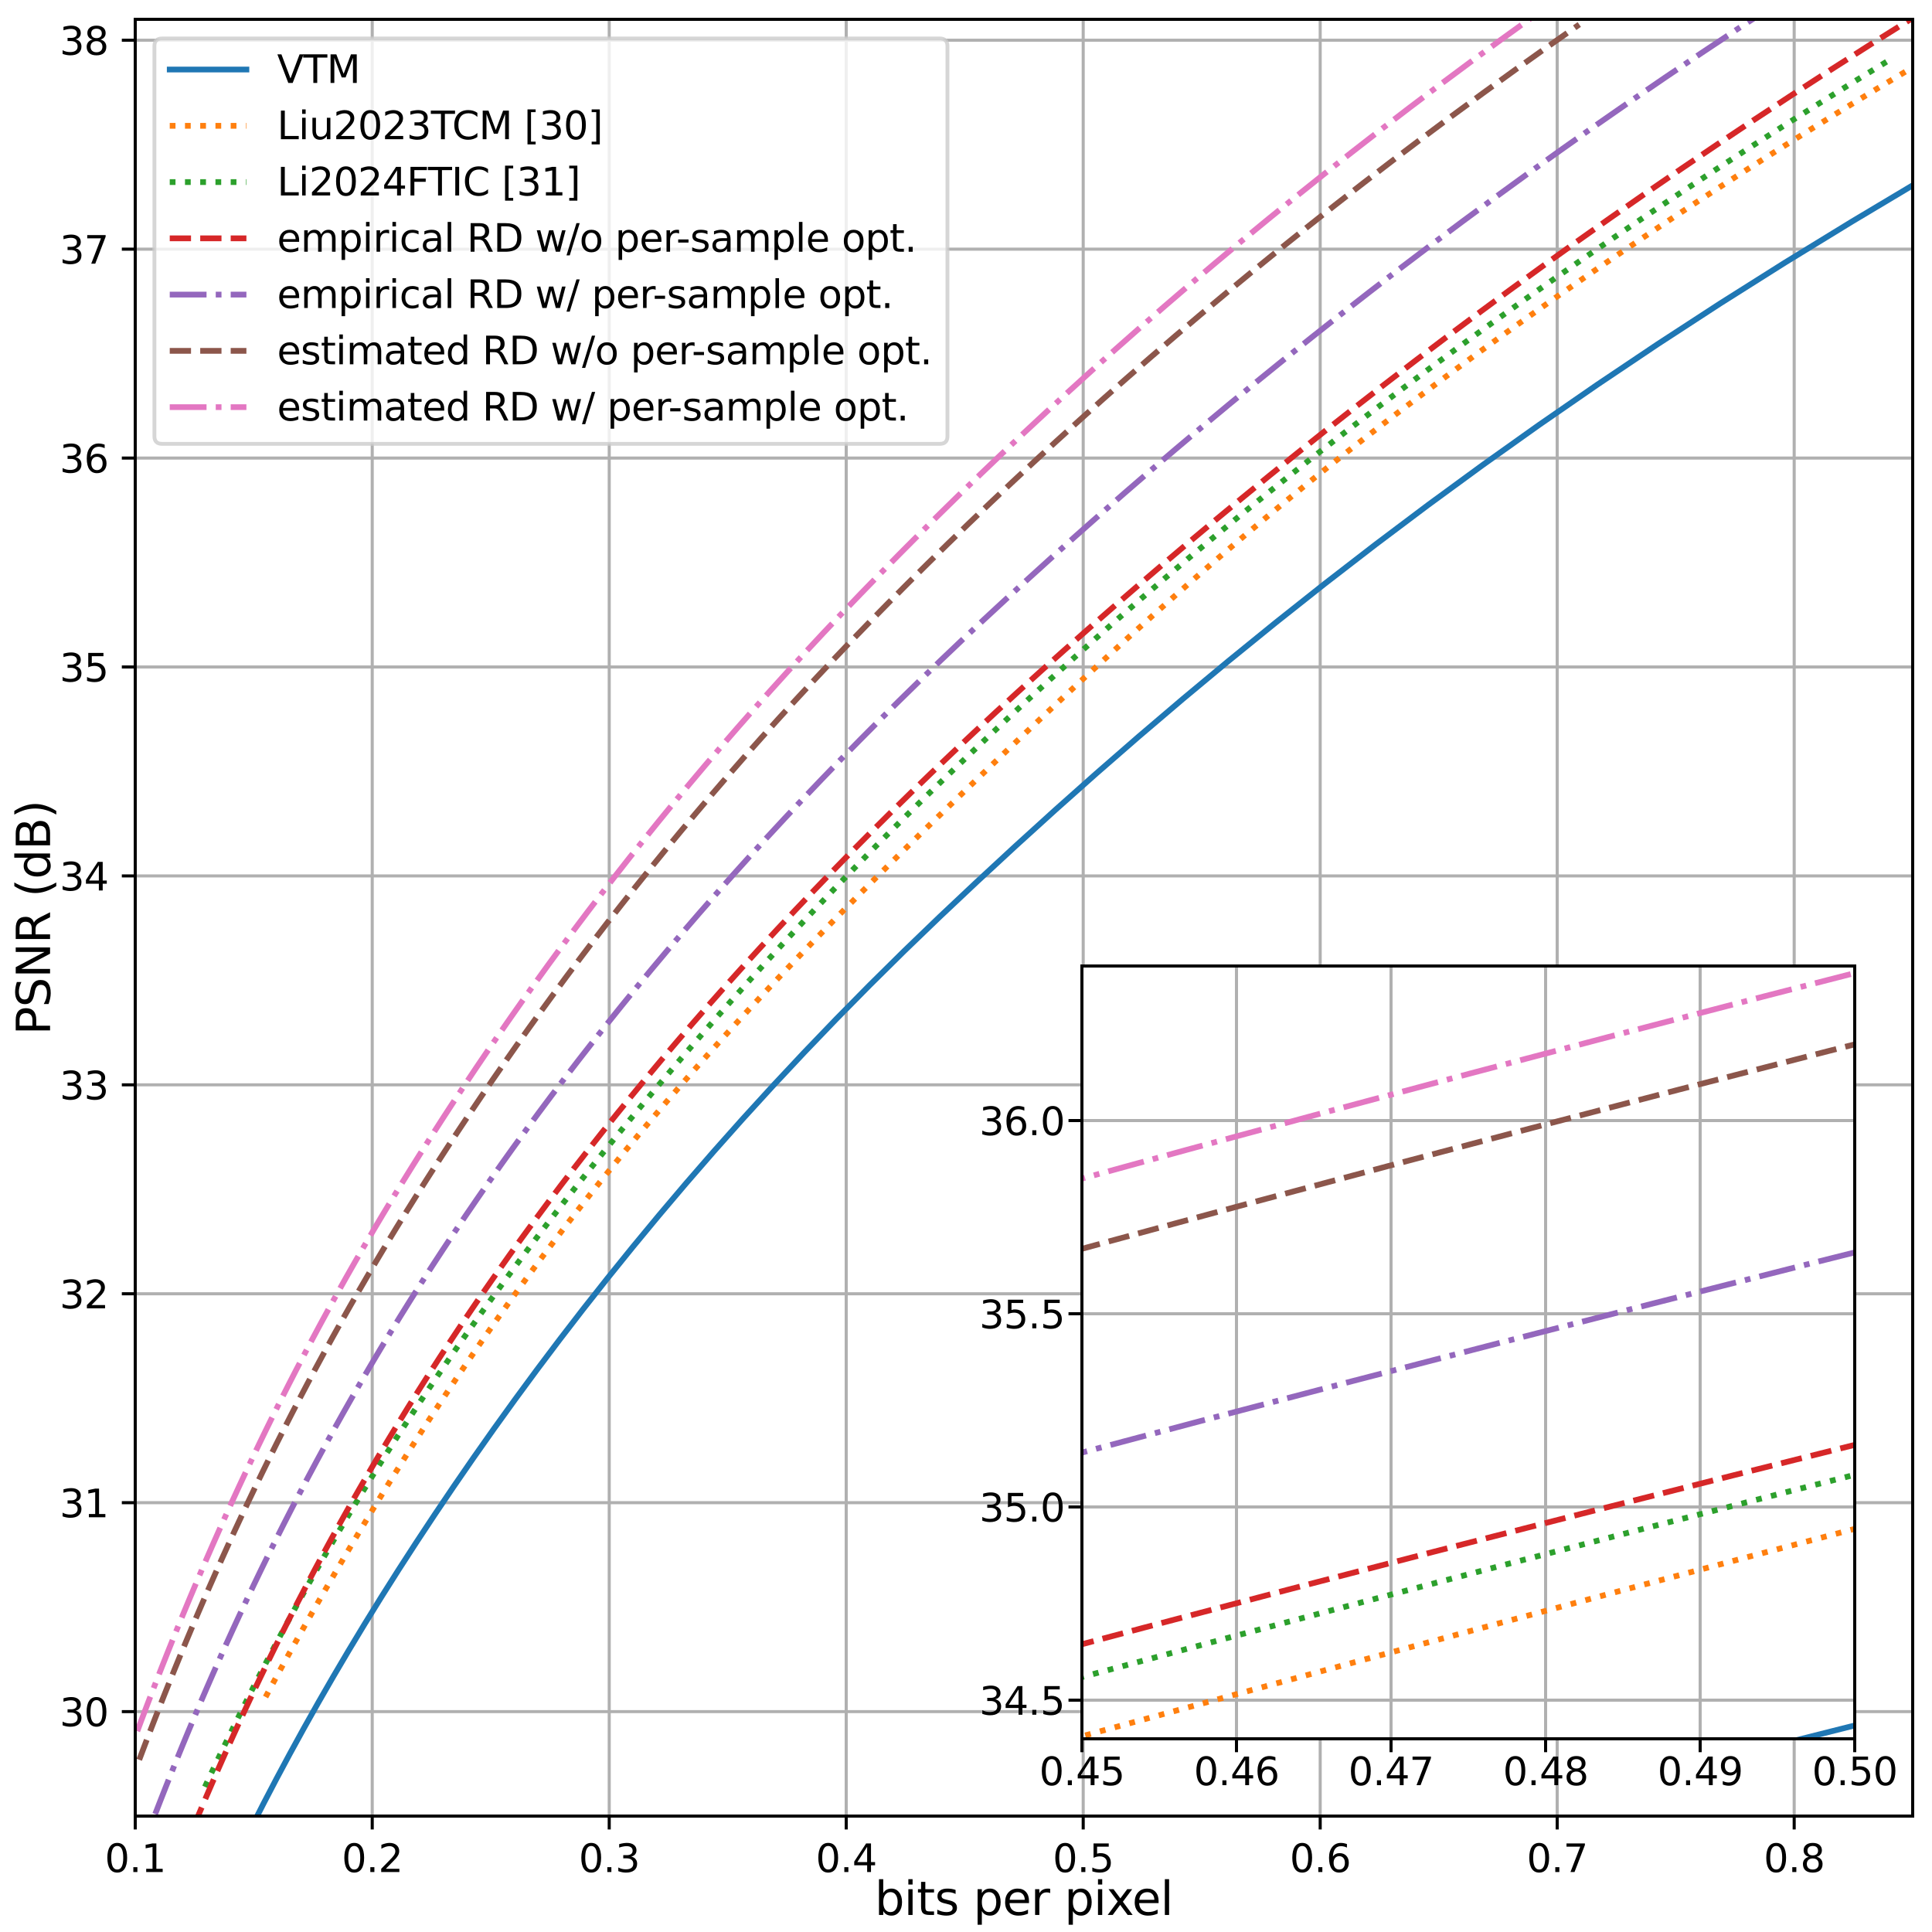 <?xml version="1.0" encoding="utf-8" standalone="no"?>
<!DOCTYPE svg PUBLIC "-//W3C//DTD SVG 1.1//EN"
  "http://www.w3.org/Graphics/SVG/1.1/DTD/svg11.dtd">
<svg xmlns:xlink="http://www.w3.org/1999/xlink" width="504pt" height="504pt" viewBox="0 0 504 504" xmlns="http://www.w3.org/2000/svg" version="1.1">
 <defs>
  <style type="text/css">*{stroke-linejoin: round; stroke-linecap: butt}</style>
 </defs>
 <g id="figure_1">
  <g id="patch_1">
   <path d="M 0 504 
L 504 504 
L 504 0 
L 0 0 
z
" style="fill: #ffffff"/>
  </g>
  <g id="axes_1">
   <g id="patch_2">
    <path d="M 35.28 473.76 
L 498.96 473.76 
L 498.96 5.04 
L 35.28 5.04 
z
" style="fill: #ffffff"/>
   </g>
   <g id="matplotlib.axis_1">
    <g id="xtick_1">
     <g id="line2d_1">
      <path d="M 35.28 473.76 
L 35.28 5.04 
" clip-path="url(#pc35b7114ac)" style="fill: none; stroke: #b0b0b0; stroke-width: 0.8; stroke-linecap: square"/>
     </g>
     <g id="line2d_2">
      <defs>
       <path id="mdb0a5746e4" d="M 0 0 
L 0 3.5 
" style="stroke: #000000; stroke-width: 0.8"/>
      </defs>
      <g>
       <use xlink:href="#mdb0a5746e4" x="35.28" y="473.76" style="stroke: #000000; stroke-width: 0.8"/>
      </g>
     </g>
     <g id="text_1">
      <!-- 0.1 -->
      <g transform="translate(27.328 488.358)scale(0.1 -0.1)">
       <defs>
        <path id="DejaVuSans-30" d="M 2034 4250 
Q 1547 4250 1301 3770 
Q 1056 3291 1056 2328 
Q 1056 1369 1301 889 
Q 1547 409 2034 409 
Q 2525 409 2770 889 
Q 3016 1369 3016 2328 
Q 3016 3291 2770 3770 
Q 2525 4250 2034 4250 
z
M 2034 4750 
Q 2819 4750 3233 4129 
Q 3647 3509 3647 2328 
Q 3647 1150 3233 529 
Q 2819 -91 2034 -91 
Q 1250 -91 836 529 
Q 422 1150 422 2328 
Q 422 3509 836 4129 
Q 1250 4750 2034 4750 
z
" transform="scale(0.016)"/>
        <path id="DejaVuSans-2e" d="M 684 794 
L 1344 794 
L 1344 0 
L 684 0 
L 684 794 
z
" transform="scale(0.016)"/>
        <path id="DejaVuSans-31" d="M 794 531 
L 1825 531 
L 1825 4091 
L 703 3866 
L 703 4441 
L 1819 4666 
L 2450 4666 
L 2450 531 
L 3481 531 
L 3481 0 
L 794 0 
L 794 531 
z
" transform="scale(0.016)"/>
       </defs>
       <use xlink:href="#DejaVuSans-30"/>
       <use xlink:href="#DejaVuSans-2e" x="63.623"/>
       <use xlink:href="#DejaVuSans-31" x="95.41"/>
      </g>
     </g>
    </g>
    <g id="xtick_2">
     <g id="line2d_3">
      <path d="M 97.104 473.76 
L 97.104 5.04 
" clip-path="url(#pc35b7114ac)" style="fill: none; stroke: #b0b0b0; stroke-width: 0.8; stroke-linecap: square"/>
     </g>
     <g id="line2d_4">
      <g>
       <use xlink:href="#mdb0a5746e4" x="97.104" y="473.76" style="stroke: #000000; stroke-width: 0.8"/>
      </g>
     </g>
     <g id="text_2">
      <!-- 0.2 -->
      <g transform="translate(89.152 488.358)scale(0.1 -0.1)">
       <defs>
        <path id="DejaVuSans-32" d="M 1228 531 
L 3431 531 
L 3431 0 
L 469 0 
L 469 531 
Q 828 903 1448 1529 
Q 2069 2156 2228 2338 
Q 2531 2678 2651 2914 
Q 2772 3150 2772 3378 
Q 2772 3750 2511 3984 
Q 2250 4219 1831 4219 
Q 1534 4219 1204 4116 
Q 875 4013 500 3803 
L 500 4441 
Q 881 4594 1212 4672 
Q 1544 4750 1819 4750 
Q 2544 4750 2975 4387 
Q 3406 4025 3406 3419 
Q 3406 3131 3298 2873 
Q 3191 2616 2906 2266 
Q 2828 2175 2409 1742 
Q 1991 1309 1228 531 
z
" transform="scale(0.016)"/>
       </defs>
       <use xlink:href="#DejaVuSans-30"/>
       <use xlink:href="#DejaVuSans-2e" x="63.623"/>
       <use xlink:href="#DejaVuSans-32" x="95.41"/>
      </g>
     </g>
    </g>
    <g id="xtick_3">
     <g id="line2d_5">
      <path d="M 158.928 473.76 
L 158.928 5.04 
" clip-path="url(#pc35b7114ac)" style="fill: none; stroke: #b0b0b0; stroke-width: 0.8; stroke-linecap: square"/>
     </g>
     <g id="line2d_6">
      <g>
       <use xlink:href="#mdb0a5746e4" x="158.928" y="473.76" style="stroke: #000000; stroke-width: 0.8"/>
      </g>
     </g>
     <g id="text_3">
      <!-- 0.3 -->
      <g transform="translate(150.976 488.358)scale(0.1 -0.1)">
       <defs>
        <path id="DejaVuSans-33" d="M 2597 2516 
Q 3050 2419 3304 2112 
Q 3559 1806 3559 1356 
Q 3559 666 3084 287 
Q 2609 -91 1734 -91 
Q 1441 -91 1130 -33 
Q 819 25 488 141 
L 488 750 
Q 750 597 1062 519 
Q 1375 441 1716 441 
Q 2309 441 2620 675 
Q 2931 909 2931 1356 
Q 2931 1769 2642 2001 
Q 2353 2234 1838 2234 
L 1294 2234 
L 1294 2753 
L 1863 2753 
Q 2328 2753 2575 2939 
Q 2822 3125 2822 3475 
Q 2822 3834 2567 4026 
Q 2313 4219 1838 4219 
Q 1578 4219 1281 4162 
Q 984 4106 628 3988 
L 628 4550 
Q 988 4650 1302 4700 
Q 1616 4750 1894 4750 
Q 2613 4750 3031 4423 
Q 3450 4097 3450 3541 
Q 3450 3153 3228 2886 
Q 3006 2619 2597 2516 
z
" transform="scale(0.016)"/>
       </defs>
       <use xlink:href="#DejaVuSans-30"/>
       <use xlink:href="#DejaVuSans-2e" x="63.623"/>
       <use xlink:href="#DejaVuSans-33" x="95.41"/>
      </g>
     </g>
    </g>
    <g id="xtick_4">
     <g id="line2d_7">
      <path d="M 220.752 473.76 
L 220.752 5.04 
" clip-path="url(#pc35b7114ac)" style="fill: none; stroke: #b0b0b0; stroke-width: 0.8; stroke-linecap: square"/>
     </g>
     <g id="line2d_8">
      <g>
       <use xlink:href="#mdb0a5746e4" x="220.752" y="473.76" style="stroke: #000000; stroke-width: 0.8"/>
      </g>
     </g>
     <g id="text_4">
      <!-- 0.4 -->
      <g transform="translate(212.8 488.358)scale(0.1 -0.1)">
       <defs>
        <path id="DejaVuSans-34" d="M 2419 4116 
L 825 1625 
L 2419 1625 
L 2419 4116 
z
M 2253 4666 
L 3047 4666 
L 3047 1625 
L 3713 1625 
L 3713 1100 
L 3047 1100 
L 3047 0 
L 2419 0 
L 2419 1100 
L 313 1100 
L 313 1709 
L 2253 4666 
z
" transform="scale(0.016)"/>
       </defs>
       <use xlink:href="#DejaVuSans-30"/>
       <use xlink:href="#DejaVuSans-2e" x="63.623"/>
       <use xlink:href="#DejaVuSans-34" x="95.41"/>
      </g>
     </g>
    </g>
    <g id="xtick_5">
     <g id="line2d_9">
      <path d="M 282.576 473.76 
L 282.576 5.04 
" clip-path="url(#pc35b7114ac)" style="fill: none; stroke: #b0b0b0; stroke-width: 0.8; stroke-linecap: square"/>
     </g>
     <g id="line2d_10">
      <g>
       <use xlink:href="#mdb0a5746e4" x="282.576" y="473.76" style="stroke: #000000; stroke-width: 0.8"/>
      </g>
     </g>
     <g id="text_5">
      <!-- 0.5 -->
      <g transform="translate(274.624 488.358)scale(0.1 -0.1)">
       <defs>
        <path id="DejaVuSans-35" d="M 691 4666 
L 3169 4666 
L 3169 4134 
L 1269 4134 
L 1269 2991 
Q 1406 3038 1543 3061 
Q 1681 3084 1819 3084 
Q 2600 3084 3056 2656 
Q 3513 2228 3513 1497 
Q 3513 744 3044 326 
Q 2575 -91 1722 -91 
Q 1428 -91 1123 -41 
Q 819 9 494 109 
L 494 744 
Q 775 591 1075 516 
Q 1375 441 1709 441 
Q 2250 441 2565 725 
Q 2881 1009 2881 1497 
Q 2881 1984 2565 2268 
Q 2250 2553 1709 2553 
Q 1456 2553 1204 2497 
Q 953 2441 691 2322 
L 691 4666 
z
" transform="scale(0.016)"/>
       </defs>
       <use xlink:href="#DejaVuSans-30"/>
       <use xlink:href="#DejaVuSans-2e" x="63.623"/>
       <use xlink:href="#DejaVuSans-35" x="95.41"/>
      </g>
     </g>
    </g>
    <g id="xtick_6">
     <g id="line2d_11">
      <path d="M 344.4 473.76 
L 344.4 5.04 
" clip-path="url(#pc35b7114ac)" style="fill: none; stroke: #b0b0b0; stroke-width: 0.8; stroke-linecap: square"/>
     </g>
     <g id="line2d_12">
      <g>
       <use xlink:href="#mdb0a5746e4" x="344.4" y="473.76" style="stroke: #000000; stroke-width: 0.8"/>
      </g>
     </g>
     <g id="text_6">
      <!-- 0.6 -->
      <g transform="translate(336.448 488.358)scale(0.1 -0.1)">
       <defs>
        <path id="DejaVuSans-36" d="M 2113 2584 
Q 1688 2584 1439 2293 
Q 1191 2003 1191 1497 
Q 1191 994 1439 701 
Q 1688 409 2113 409 
Q 2538 409 2786 701 
Q 3034 994 3034 1497 
Q 3034 2003 2786 2293 
Q 2538 2584 2113 2584 
z
M 3366 4563 
L 3366 3988 
Q 3128 4100 2886 4159 
Q 2644 4219 2406 4219 
Q 1781 4219 1451 3797 
Q 1122 3375 1075 2522 
Q 1259 2794 1537 2939 
Q 1816 3084 2150 3084 
Q 2853 3084 3261 2657 
Q 3669 2231 3669 1497 
Q 3669 778 3244 343 
Q 2819 -91 2113 -91 
Q 1303 -91 875 529 
Q 447 1150 447 2328 
Q 447 3434 972 4092 
Q 1497 4750 2381 4750 
Q 2619 4750 2861 4703 
Q 3103 4656 3366 4563 
z
" transform="scale(0.016)"/>
       </defs>
       <use xlink:href="#DejaVuSans-30"/>
       <use xlink:href="#DejaVuSans-2e" x="63.623"/>
       <use xlink:href="#DejaVuSans-36" x="95.41"/>
      </g>
     </g>
    </g>
    <g id="xtick_7">
     <g id="line2d_13">
      <path d="M 406.224 473.76 
L 406.224 5.04 
" clip-path="url(#pc35b7114ac)" style="fill: none; stroke: #b0b0b0; stroke-width: 0.8; stroke-linecap: square"/>
     </g>
     <g id="line2d_14">
      <g>
       <use xlink:href="#mdb0a5746e4" x="406.224" y="473.76" style="stroke: #000000; stroke-width: 0.8"/>
      </g>
     </g>
     <g id="text_7">
      <!-- 0.7 -->
      <g transform="translate(398.272 488.358)scale(0.1 -0.1)">
       <defs>
        <path id="DejaVuSans-37" d="M 525 4666 
L 3525 4666 
L 3525 4397 
L 1831 0 
L 1172 0 
L 2766 4134 
L 525 4134 
L 525 4666 
z
" transform="scale(0.016)"/>
       </defs>
       <use xlink:href="#DejaVuSans-30"/>
       <use xlink:href="#DejaVuSans-2e" x="63.623"/>
       <use xlink:href="#DejaVuSans-37" x="95.41"/>
      </g>
     </g>
    </g>
    <g id="xtick_8">
     <g id="line2d_15">
      <path d="M 468.048 473.76 
L 468.048 5.04 
" clip-path="url(#pc35b7114ac)" style="fill: none; stroke: #b0b0b0; stroke-width: 0.8; stroke-linecap: square"/>
     </g>
     <g id="line2d_16">
      <g>
       <use xlink:href="#mdb0a5746e4" x="468.048" y="473.76" style="stroke: #000000; stroke-width: 0.8"/>
      </g>
     </g>
     <g id="text_8">
      <!-- 0.8 -->
      <g transform="translate(460.096 488.358)scale(0.1 -0.1)">
       <defs>
        <path id="DejaVuSans-38" d="M 2034 2216 
Q 1584 2216 1326 1975 
Q 1069 1734 1069 1313 
Q 1069 891 1326 650 
Q 1584 409 2034 409 
Q 2484 409 2743 651 
Q 3003 894 3003 1313 
Q 3003 1734 2745 1975 
Q 2488 2216 2034 2216 
z
M 1403 2484 
Q 997 2584 770 2862 
Q 544 3141 544 3541 
Q 544 4100 942 4425 
Q 1341 4750 2034 4750 
Q 2731 4750 3128 4425 
Q 3525 4100 3525 3541 
Q 3525 3141 3298 2862 
Q 3072 2584 2669 2484 
Q 3125 2378 3379 2068 
Q 3634 1759 3634 1313 
Q 3634 634 3220 271 
Q 2806 -91 2034 -91 
Q 1263 -91 848 271 
Q 434 634 434 1313 
Q 434 1759 690 2068 
Q 947 2378 1403 2484 
z
M 1172 3481 
Q 1172 3119 1398 2916 
Q 1625 2713 2034 2713 
Q 2441 2713 2670 2916 
Q 2900 3119 2900 3481 
Q 2900 3844 2670 4047 
Q 2441 4250 2034 4250 
Q 1625 4250 1398 4047 
Q 1172 3844 1172 3481 
z
" transform="scale(0.016)"/>
       </defs>
       <use xlink:href="#DejaVuSans-30"/>
       <use xlink:href="#DejaVuSans-2e" x="63.623"/>
       <use xlink:href="#DejaVuSans-38" x="95.41"/>
      </g>
     </g>
    </g>
    <g id="text_9">
     <!-- bits per pixel -->
     <g transform="translate(228.187 499.556)scale(0.12 -0.12)">
      <defs>
       <path id="DejaVuSans-62" d="M 3116 1747 
Q 3116 2381 2855 2742 
Q 2594 3103 2138 3103 
Q 1681 3103 1420 2742 
Q 1159 2381 1159 1747 
Q 1159 1113 1420 752 
Q 1681 391 2138 391 
Q 2594 391 2855 752 
Q 3116 1113 3116 1747 
z
M 1159 2969 
Q 1341 3281 1617 3432 
Q 1894 3584 2278 3584 
Q 2916 3584 3314 3078 
Q 3713 2572 3713 1747 
Q 3713 922 3314 415 
Q 2916 -91 2278 -91 
Q 1894 -91 1617 61 
Q 1341 213 1159 525 
L 1159 0 
L 581 0 
L 581 4863 
L 1159 4863 
L 1159 2969 
z
" transform="scale(0.016)"/>
       <path id="DejaVuSans-69" d="M 603 3500 
L 1178 3500 
L 1178 0 
L 603 0 
L 603 3500 
z
M 603 4863 
L 1178 4863 
L 1178 4134 
L 603 4134 
L 603 4863 
z
" transform="scale(0.016)"/>
       <path id="DejaVuSans-74" d="M 1172 4494 
L 1172 3500 
L 2356 3500 
L 2356 3053 
L 1172 3053 
L 1172 1153 
Q 1172 725 1289 603 
Q 1406 481 1766 481 
L 2356 481 
L 2356 0 
L 1766 0 
Q 1100 0 847 248 
Q 594 497 594 1153 
L 594 3053 
L 172 3053 
L 172 3500 
L 594 3500 
L 594 4494 
L 1172 4494 
z
" transform="scale(0.016)"/>
       <path id="DejaVuSans-73" d="M 2834 3397 
L 2834 2853 
Q 2591 2978 2328 3040 
Q 2066 3103 1784 3103 
Q 1356 3103 1142 2972 
Q 928 2841 928 2578 
Q 928 2378 1081 2264 
Q 1234 2150 1697 2047 
L 1894 2003 
Q 2506 1872 2764 1633 
Q 3022 1394 3022 966 
Q 3022 478 2636 193 
Q 2250 -91 1575 -91 
Q 1294 -91 989 -36 
Q 684 19 347 128 
L 347 722 
Q 666 556 975 473 
Q 1284 391 1588 391 
Q 1994 391 2212 530 
Q 2431 669 2431 922 
Q 2431 1156 2273 1281 
Q 2116 1406 1581 1522 
L 1381 1569 
Q 847 1681 609 1914 
Q 372 2147 372 2553 
Q 372 3047 722 3315 
Q 1072 3584 1716 3584 
Q 2034 3584 2315 3537 
Q 2597 3491 2834 3397 
z
" transform="scale(0.016)"/>
       <path id="DejaVuSans-20" transform="scale(0.016)"/>
       <path id="DejaVuSans-70" d="M 1159 525 
L 1159 -1331 
L 581 -1331 
L 581 3500 
L 1159 3500 
L 1159 2969 
Q 1341 3281 1617 3432 
Q 1894 3584 2278 3584 
Q 2916 3584 3314 3078 
Q 3713 2572 3713 1747 
Q 3713 922 3314 415 
Q 2916 -91 2278 -91 
Q 1894 -91 1617 61 
Q 1341 213 1159 525 
z
M 3116 1747 
Q 3116 2381 2855 2742 
Q 2594 3103 2138 3103 
Q 1681 3103 1420 2742 
Q 1159 2381 1159 1747 
Q 1159 1113 1420 752 
Q 1681 391 2138 391 
Q 2594 391 2855 752 
Q 3116 1113 3116 1747 
z
" transform="scale(0.016)"/>
       <path id="DejaVuSans-65" d="M 3597 1894 
L 3597 1613 
L 953 1613 
Q 991 1019 1311 708 
Q 1631 397 2203 397 
Q 2534 397 2845 478 
Q 3156 559 3463 722 
L 3463 178 
Q 3153 47 2828 -22 
Q 2503 -91 2169 -91 
Q 1331 -91 842 396 
Q 353 884 353 1716 
Q 353 2575 817 3079 
Q 1281 3584 2069 3584 
Q 2775 3584 3186 3129 
Q 3597 2675 3597 1894 
z
M 3022 2063 
Q 3016 2534 2758 2815 
Q 2500 3097 2075 3097 
Q 1594 3097 1305 2825 
Q 1016 2553 972 2059 
L 3022 2063 
z
" transform="scale(0.016)"/>
       <path id="DejaVuSans-72" d="M 2631 2963 
Q 2534 3019 2420 3045 
Q 2306 3072 2169 3072 
Q 1681 3072 1420 2755 
Q 1159 2438 1159 1844 
L 1159 0 
L 581 0 
L 581 3500 
L 1159 3500 
L 1159 2956 
Q 1341 3275 1631 3429 
Q 1922 3584 2338 3584 
Q 2397 3584 2469 3576 
Q 2541 3569 2628 3553 
L 2631 2963 
z
" transform="scale(0.016)"/>
       <path id="DejaVuSans-78" d="M 3513 3500 
L 2247 1797 
L 3578 0 
L 2900 0 
L 1881 1375 
L 863 0 
L 184 0 
L 1544 1831 
L 300 3500 
L 978 3500 
L 1906 2253 
L 2834 3500 
L 3513 3500 
z
" transform="scale(0.016)"/>
       <path id="DejaVuSans-6c" d="M 603 4863 
L 1178 4863 
L 1178 0 
L 603 0 
L 603 4863 
z
" transform="scale(0.016)"/>
      </defs>
      <use xlink:href="#DejaVuSans-62"/>
      <use xlink:href="#DejaVuSans-69" x="63.477"/>
      <use xlink:href="#DejaVuSans-74" x="91.26"/>
      <use xlink:href="#DejaVuSans-73" x="130.469"/>
      <use xlink:href="#DejaVuSans-20" x="182.568"/>
      <use xlink:href="#DejaVuSans-70" x="214.355"/>
      <use xlink:href="#DejaVuSans-65" x="277.832"/>
      <use xlink:href="#DejaVuSans-72" x="339.355"/>
      <use xlink:href="#DejaVuSans-20" x="380.469"/>
      <use xlink:href="#DejaVuSans-70" x="412.256"/>
      <use xlink:href="#DejaVuSans-69" x="475.732"/>
      <use xlink:href="#DejaVuSans-78" x="503.516"/>
      <use xlink:href="#DejaVuSans-65" x="559.57"/>
      <use xlink:href="#DejaVuSans-6c" x="621.094"/>
     </g>
    </g>
   </g>
   <g id="matplotlib.axis_2">
    <g id="ytick_1">
     <g id="line2d_17">
      <path d="M 35.28 446.509 
L 498.96 446.509 
" clip-path="url(#pc35b7114ac)" style="fill: none; stroke: #b0b0b0; stroke-width: 0.8; stroke-linecap: square"/>
     </g>
     <g id="line2d_18">
      <defs>
       <path id="m84e3980026" d="M 0 0 
L -3.5 0 
" style="stroke: #000000; stroke-width: 0.8"/>
      </defs>
      <g>
       <use xlink:href="#m84e3980026" x="35.28" y="446.509" style="stroke: #000000; stroke-width: 0.8"/>
      </g>
     </g>
     <g id="text_10">
      <!-- 30 -->
      <g transform="translate(15.555 450.308)scale(0.1 -0.1)">
       <use xlink:href="#DejaVuSans-33"/>
       <use xlink:href="#DejaVuSans-30" x="63.623"/>
      </g>
     </g>
    </g>
    <g id="ytick_2">
     <g id="line2d_19">
      <path d="M 35.28 392.007 
L 498.96 392.007 
" clip-path="url(#pc35b7114ac)" style="fill: none; stroke: #b0b0b0; stroke-width: 0.8; stroke-linecap: square"/>
     </g>
     <g id="line2d_20">
      <g>
       <use xlink:href="#m84e3980026" x="35.28" y="392.007" style="stroke: #000000; stroke-width: 0.8"/>
      </g>
     </g>
     <g id="text_11">
      <!-- 31 -->
      <g transform="translate(15.555 395.806)scale(0.1 -0.1)">
       <use xlink:href="#DejaVuSans-33"/>
       <use xlink:href="#DejaVuSans-31" x="63.623"/>
      </g>
     </g>
    </g>
    <g id="ytick_3">
     <g id="line2d_21">
      <path d="M 35.28 337.504 
L 498.96 337.504 
" clip-path="url(#pc35b7114ac)" style="fill: none; stroke: #b0b0b0; stroke-width: 0.8; stroke-linecap: square"/>
     </g>
     <g id="line2d_22">
      <g>
       <use xlink:href="#m84e3980026" x="35.28" y="337.504" style="stroke: #000000; stroke-width: 0.8"/>
      </g>
     </g>
     <g id="text_12">
      <!-- 32 -->
      <g transform="translate(15.555 341.303)scale(0.1 -0.1)">
       <use xlink:href="#DejaVuSans-33"/>
       <use xlink:href="#DejaVuSans-32" x="63.623"/>
      </g>
     </g>
    </g>
    <g id="ytick_4">
     <g id="line2d_23">
      <path d="M 35.28 283.002 
L 498.96 283.002 
" clip-path="url(#pc35b7114ac)" style="fill: none; stroke: #b0b0b0; stroke-width: 0.8; stroke-linecap: square"/>
     </g>
     <g id="line2d_24">
      <g>
       <use xlink:href="#m84e3980026" x="35.28" y="283.002" style="stroke: #000000; stroke-width: 0.8"/>
      </g>
     </g>
     <g id="text_13">
      <!-- 33 -->
      <g transform="translate(15.555 286.801)scale(0.1 -0.1)">
       <use xlink:href="#DejaVuSans-33"/>
       <use xlink:href="#DejaVuSans-33" x="63.623"/>
      </g>
     </g>
    </g>
    <g id="ytick_5">
     <g id="line2d_25">
      <path d="M 35.28 228.5 
L 498.96 228.5 
" clip-path="url(#pc35b7114ac)" style="fill: none; stroke: #b0b0b0; stroke-width: 0.8; stroke-linecap: square"/>
     </g>
     <g id="line2d_26">
      <g>
       <use xlink:href="#m84e3980026" x="35.28" y="228.5" style="stroke: #000000; stroke-width: 0.8"/>
      </g>
     </g>
     <g id="text_14">
      <!-- 34 -->
      <g transform="translate(15.555 232.299)scale(0.1 -0.1)">
       <use xlink:href="#DejaVuSans-33"/>
       <use xlink:href="#DejaVuSans-34" x="63.623"/>
      </g>
     </g>
    </g>
    <g id="ytick_6">
     <g id="line2d_27">
      <path d="M 35.28 173.997 
L 498.96 173.997 
" clip-path="url(#pc35b7114ac)" style="fill: none; stroke: #b0b0b0; stroke-width: 0.8; stroke-linecap: square"/>
     </g>
     <g id="line2d_28">
      <g>
       <use xlink:href="#m84e3980026" x="35.28" y="173.997" style="stroke: #000000; stroke-width: 0.8"/>
      </g>
     </g>
     <g id="text_15">
      <!-- 35 -->
      <g transform="translate(15.555 177.796)scale(0.1 -0.1)">
       <use xlink:href="#DejaVuSans-33"/>
       <use xlink:href="#DejaVuSans-35" x="63.623"/>
      </g>
     </g>
    </g>
    <g id="ytick_7">
     <g id="line2d_29">
      <path d="M 35.28 119.495 
L 498.96 119.495 
" clip-path="url(#pc35b7114ac)" style="fill: none; stroke: #b0b0b0; stroke-width: 0.8; stroke-linecap: square"/>
     </g>
     <g id="line2d_30">
      <g>
       <use xlink:href="#m84e3980026" x="35.28" y="119.495" style="stroke: #000000; stroke-width: 0.8"/>
      </g>
     </g>
     <g id="text_16">
      <!-- 36 -->
      <g transform="translate(15.555 123.294)scale(0.1 -0.1)">
       <use xlink:href="#DejaVuSans-33"/>
       <use xlink:href="#DejaVuSans-36" x="63.623"/>
      </g>
     </g>
    </g>
    <g id="ytick_8">
     <g id="line2d_31">
      <path d="M 35.28 64.993 
L 498.96 64.993 
" clip-path="url(#pc35b7114ac)" style="fill: none; stroke: #b0b0b0; stroke-width: 0.8; stroke-linecap: square"/>
     </g>
     <g id="line2d_32">
      <g>
       <use xlink:href="#m84e3980026" x="35.28" y="64.993" style="stroke: #000000; stroke-width: 0.8"/>
      </g>
     </g>
     <g id="text_17">
      <!-- 37 -->
      <g transform="translate(15.555 68.792)scale(0.1 -0.1)">
       <use xlink:href="#DejaVuSans-33"/>
       <use xlink:href="#DejaVuSans-37" x="63.623"/>
      </g>
     </g>
    </g>
    <g id="ytick_9">
     <g id="line2d_33">
      <path d="M 35.28 10.49 
L 498.96 10.49 
" clip-path="url(#pc35b7114ac)" style="fill: none; stroke: #b0b0b0; stroke-width: 0.8; stroke-linecap: square"/>
     </g>
     <g id="line2d_34">
      <g>
       <use xlink:href="#m84e3980026" x="35.28" y="10.49" style="stroke: #000000; stroke-width: 0.8"/>
      </g>
     </g>
     <g id="text_18">
      <!-- 38 -->
      <g transform="translate(15.555 14.289)scale(0.1 -0.1)">
       <use xlink:href="#DejaVuSans-33"/>
       <use xlink:href="#DejaVuSans-38" x="63.623"/>
      </g>
     </g>
    </g>
    <g id="text_19">
     <!-- PSNR (dB) -->
     <g transform="translate(13.059 269.999)rotate(-90)scale(0.12 -0.12)">
      <defs>
       <path id="DejaVuSans-50" d="M 1259 4147 
L 1259 2394 
L 2053 2394 
Q 2494 2394 2734 2622 
Q 2975 2850 2975 3272 
Q 2975 3691 2734 3919 
Q 2494 4147 2053 4147 
L 1259 4147 
z
M 628 4666 
L 2053 4666 
Q 2838 4666 3239 4311 
Q 3641 3956 3641 3272 
Q 3641 2581 3239 2228 
Q 2838 1875 2053 1875 
L 1259 1875 
L 1259 0 
L 628 0 
L 628 4666 
z
" transform="scale(0.016)"/>
       <path id="DejaVuSans-53" d="M 3425 4513 
L 3425 3897 
Q 3066 4069 2747 4153 
Q 2428 4238 2131 4238 
Q 1616 4238 1336 4038 
Q 1056 3838 1056 3469 
Q 1056 3159 1242 3001 
Q 1428 2844 1947 2747 
L 2328 2669 
Q 3034 2534 3370 2195 
Q 3706 1856 3706 1288 
Q 3706 609 3251 259 
Q 2797 -91 1919 -91 
Q 1588 -91 1214 -16 
Q 841 59 441 206 
L 441 856 
Q 825 641 1194 531 
Q 1563 422 1919 422 
Q 2459 422 2753 634 
Q 3047 847 3047 1241 
Q 3047 1584 2836 1778 
Q 2625 1972 2144 2069 
L 1759 2144 
Q 1053 2284 737 2584 
Q 422 2884 422 3419 
Q 422 4038 858 4394 
Q 1294 4750 2059 4750 
Q 2388 4750 2728 4690 
Q 3069 4631 3425 4513 
z
" transform="scale(0.016)"/>
       <path id="DejaVuSans-4e" d="M 628 4666 
L 1478 4666 
L 3547 763 
L 3547 4666 
L 4159 4666 
L 4159 0 
L 3309 0 
L 1241 3903 
L 1241 0 
L 628 0 
L 628 4666 
z
" transform="scale(0.016)"/>
       <path id="DejaVuSans-52" d="M 2841 2188 
Q 3044 2119 3236 1894 
Q 3428 1669 3622 1275 
L 4263 0 
L 3584 0 
L 2988 1197 
Q 2756 1666 2539 1819 
Q 2322 1972 1947 1972 
L 1259 1972 
L 1259 0 
L 628 0 
L 628 4666 
L 2053 4666 
Q 2853 4666 3247 4331 
Q 3641 3997 3641 3322 
Q 3641 2881 3436 2590 
Q 3231 2300 2841 2188 
z
M 1259 4147 
L 1259 2491 
L 2053 2491 
Q 2509 2491 2742 2702 
Q 2975 2913 2975 3322 
Q 2975 3731 2742 3939 
Q 2509 4147 2053 4147 
L 1259 4147 
z
" transform="scale(0.016)"/>
       <path id="DejaVuSans-28" d="M 1984 4856 
Q 1566 4138 1362 3434 
Q 1159 2731 1159 2009 
Q 1159 1288 1364 580 
Q 1569 -128 1984 -844 
L 1484 -844 
Q 1016 -109 783 600 
Q 550 1309 550 2009 
Q 550 2706 781 3412 
Q 1013 4119 1484 4856 
L 1984 4856 
z
" transform="scale(0.016)"/>
       <path id="DejaVuSans-64" d="M 2906 2969 
L 2906 4863 
L 3481 4863 
L 3481 0 
L 2906 0 
L 2906 525 
Q 2725 213 2448 61 
Q 2172 -91 1784 -91 
Q 1150 -91 751 415 
Q 353 922 353 1747 
Q 353 2572 751 3078 
Q 1150 3584 1784 3584 
Q 2172 3584 2448 3432 
Q 2725 3281 2906 2969 
z
M 947 1747 
Q 947 1113 1208 752 
Q 1469 391 1925 391 
Q 2381 391 2643 752 
Q 2906 1113 2906 1747 
Q 2906 2381 2643 2742 
Q 2381 3103 1925 3103 
Q 1469 3103 1208 2742 
Q 947 2381 947 1747 
z
" transform="scale(0.016)"/>
       <path id="DejaVuSans-42" d="M 1259 2228 
L 1259 519 
L 2272 519 
Q 2781 519 3026 730 
Q 3272 941 3272 1375 
Q 3272 1813 3026 2020 
Q 2781 2228 2272 2228 
L 1259 2228 
z
M 1259 4147 
L 1259 2741 
L 2194 2741 
Q 2656 2741 2882 2914 
Q 3109 3088 3109 3444 
Q 3109 3797 2882 3972 
Q 2656 4147 2194 4147 
L 1259 4147 
z
M 628 4666 
L 2241 4666 
Q 2963 4666 3353 4366 
Q 3744 4066 3744 3513 
Q 3744 3084 3544 2831 
Q 3344 2578 2956 2516 
Q 3422 2416 3680 2098 
Q 3938 1781 3938 1306 
Q 3938 681 3513 340 
Q 3088 0 2303 0 
L 628 0 
L 628 4666 
z
" transform="scale(0.016)"/>
       <path id="DejaVuSans-29" d="M 513 4856 
L 1013 4856 
Q 1481 4119 1714 3412 
Q 1947 2706 1947 2009 
Q 1947 1309 1714 600 
Q 1481 -109 1013 -844 
L 513 -844 
Q 928 -128 1133 580 
Q 1338 1288 1338 2009 
Q 1338 2731 1133 3434 
Q 928 4138 513 4856 
z
" transform="scale(0.016)"/>
      </defs>
      <use xlink:href="#DejaVuSans-50"/>
      <use xlink:href="#DejaVuSans-53" x="60.303"/>
      <use xlink:href="#DejaVuSans-4e" x="123.779"/>
      <use xlink:href="#DejaVuSans-52" x="198.584"/>
      <use xlink:href="#DejaVuSans-20" x="268.066"/>
      <use xlink:href="#DejaVuSans-28" x="299.854"/>
      <use xlink:href="#DejaVuSans-64" x="338.867"/>
      <use xlink:href="#DejaVuSans-42" x="402.344"/>
      <use xlink:href="#DejaVuSans-29" x="470.947"/>
     </g>
    </g>
   </g>
   <g id="line2d_35">
    <path d="M 52.11 505 
L 53.459 501.993 
L 56.304 495.817 
L 59.25 489.584 
L 62.3 483.291 
L 65.459 476.937 
L 68.73 470.519 
L 72.118 464.036 
L 75.626 457.485 
L 79.259 450.865 
L 83.021 444.173 
L 86.917 437.408 
L 90.951 430.567 
L 95.128 423.649 
L 99.455 416.651 
L 103.935 409.572 
L 108.574 402.409 
L 113.378 395.145 
L 118.353 387.778 
L 123.506 380.309 
L 128.841 372.739 
L 134.366 365.07 
L 140.087 357.303 
L 146.012 349.439 
L 152.147 341.481 
L 158.501 333.429 
L 165.08 325.284 
L 171.894 317.05 
L 178.949 308.726 
L 186.256 300.314 
L 193.822 291.816 
L 201.658 283.233 
L 209.772 274.566 
L 218.174 265.818 
L 226.876 256.989 
L 235.886 248.081 
L 245.217 239.095 
L 254.88 229.992 
L 264.887 220.735 
L 275.249 211.331 
L 285.979 201.787 
L 297.092 192.111 
L 308.599 182.31 
L 320.515 172.394 
L 332.856 162.368 
L 345.634 152.241 
L 358.868 142.02 
L 372.572 131.714 
L 386.763 121.329 
L 401.458 110.873 
L 416.676 100.355 
L 432.436 89.781 
L 448.755 79.159 
L 465.655 68.497 
L 483.156 57.778 
L 501.279 46.959 
L 505 44.794 
" clip-path="url(#pc35b7114ac)" style="fill: none; stroke: #1f77b4; stroke-width: 1.5; stroke-linecap: square"/>
   </g>
   <g id="line2d_36">
    <path d="M 69.283 442.694 
L 70.979 439.528 
L 72.705 436.341 
L 74.461 433.131 
L 76.248 429.896 
L 78.067 426.635 
L 79.918 423.347 
L 81.802 420.03 
L 83.719 416.684 
L 85.67 413.307 
L 87.656 409.897 
L 89.677 406.453 
L 91.733 402.974 
L 93.826 399.459 
L 95.956 395.913 
L 98.124 392.338 
L 100.33 388.736 
L 102.575 385.107 
L 104.86 381.451 
L 107.185 377.77 
L 109.551 374.065 
L 111.959 370.335 
L 114.41 366.582 
L 116.904 362.806 
L 119.443 359.008 
L 122.026 355.189 
L 124.655 351.35 
L 127.33 347.49 
L 130.053 343.612 
L 132.824 339.715 
L 135.644 335.8 
L 138.514 331.868 
L 141.435 327.92 
L 144.407 323.956 
L 147.432 319.977 
L 150.511 315.984 
L 153.644 311.978 
L 156.832 307.958 
L 160.077 303.927 
L 163.379 299.885 
L 166.74 295.833 
L 170.16 291.767 
L 173.641 287.687 
L 177.183 283.591 
L 180.788 279.477 
L 184.457 275.344 
L 188.191 271.189 
L 191.991 267.013 
L 195.858 262.811 
L 199.793 258.584 
L 203.798 254.33 
L 207.874 250.046 
L 212.022 245.732 
L 216.243 241.385 
L 220.54 237.004 
L 224.912 232.587 
L 229.361 228.133 
L 233.89 223.64 
L 238.498 219.107 
L 243.188 214.531 
L 247.961 209.911 
L 252.818 205.232 
L 257.762 200.487 
L 262.792 195.681 
L 267.912 190.818 
L 273.123 185.903 
L 278.425 180.938 
L 283.822 175.929 
L 289.314 170.88 
L 294.903 165.795 
L 300.591 160.679 
L 306.38 155.534 
L 312.271 150.366 
L 318.266 145.179 
L 324.368 139.976 
L 330.577 134.763 
L 336.896 129.543 
L 343.327 124.32 
L 349.872 119.099 
L 356.533 113.884 
L 363.312 108.675 
L 370.21 103.453 
L 377.231 98.214 
L 384.376 92.959 
L 391.647 87.687 
L 399.047 82.398 
L 406.578 77.093 
L 414.242 71.772 
L 422.041 66.435 
L 429.979 61.081 
L 438.057 55.712 
L 446.279 50.326 
L 454.645 44.925 
L 463.16 39.507 
L 471.825 34.074 
L 480.644 28.625 
L 489.619 23.161 
L 498.752 17.681 
L 505 13.988 
" clip-path="url(#pc35b7114ac)" style="fill: none; stroke-dasharray: 1.5,2.475; stroke-dashoffset: 0; stroke: #ff7f0e; stroke-width: 1.5"/>
   </g>
   <g id="line2d_37">
    <path d="M 53.456 466.13 
L 54.984 462.862 
L 56.541 459.569 
L 58.128 456.251 
L 59.745 452.91 
L 61.393 449.544 
L 63.072 446.155 
L 64.784 442.742 
L 66.528 439.306 
L 68.305 435.847 
L 70.117 432.365 
L 71.963 428.861 
L 73.844 425.335 
L 75.761 421.787 
L 77.715 418.218 
L 79.706 414.627 
L 81.736 411.016 
L 83.803 407.383 
L 85.911 403.73 
L 88.059 400.057 
L 90.247 396.365 
L 92.478 392.652 
L 94.751 388.92 
L 97.067 385.169 
L 99.428 381.398 
L 101.834 377.604 
L 104.286 373.788 
L 106.784 369.947 
L 109.33 366.083 
L 111.925 362.195 
L 114.57 358.282 
L 117.265 354.343 
L 120.011 350.379 
L 122.81 346.389 
L 125.663 342.372 
L 128.569 338.329 
L 131.532 334.257 
L 134.551 330.159 
L 137.627 326.031 
L 140.763 321.876 
L 143.958 317.691 
L 147.214 313.476 
L 150.532 309.231 
L 153.914 304.956 
L 157.361 300.65 
L 160.873 296.311 
L 164.452 291.933 
L 168.1 287.516 
L 171.817 283.061 
L 175.605 278.57 
L 179.466 274.042 
L 183.4 269.48 
L 187.41 264.883 
L 191.496 260.253 
L 195.66 255.59 
L 199.904 250.896 
L 204.228 246.171 
L 208.636 241.417 
L 213.127 236.633 
L 217.704 231.821 
L 222.369 226.983 
L 227.123 222.117 
L 231.967 217.227 
L 236.904 212.312 
L 241.936 207.373 
L 247.063 202.407 
L 252.288 197.402 
L 257.614 192.357 
L 263.04 187.273 
L 268.571 182.152 
L 274.207 176.995 
L 279.951 171.803 
L 285.804 166.578 
L 291.769 161.321 
L 297.848 156.033 
L 304.044 150.715 
L 310.357 145.37 
L 316.791 139.997 
L 323.348 134.598 
L 330.031 129.176 
L 336.84 123.73 
L 343.78 118.262 
L 350.853 112.774 
L 358.06 107.264 
L 365.406 101.723 
L 372.891 96.15 
L 380.519 90.545 
L 388.293 84.908 
L 396.216 79.24 
L 404.29 73.542 
L 412.518 67.813 
L 420.903 62.055 
L 429.448 56.267 
L 438.157 50.45 
L 447.032 44.604 
L 456.076 38.73 
L 465.293 32.828 
L 474.686 26.899 
L 484.259 20.942 
L 494.014 14.959 
" clip-path="url(#pc35b7114ac)" style="fill: none; stroke-dasharray: 1.5,2.475; stroke-dashoffset: 0; stroke: #2ca02c; stroke-width: 1.5"/>
   </g>
   <g id="line2d_38">
    <path d="M 44.5 491.355 
L 45.95 487.7 
L 47.43 484.021 
L 48.939 480.317 
L 50.48 476.588 
L 52.052 472.834 
L 53.656 469.057 
L 55.293 465.255 
L 56.963 461.43 
L 58.667 457.581 
L 60.407 453.708 
L 62.181 449.812 
L 63.992 445.893 
L 65.84 441.951 
L 67.725 437.986 
L 69.649 433.998 
L 71.612 429.989 
L 73.616 425.956 
L 75.66 421.902 
L 77.746 417.826 
L 79.874 413.728 
L 82.046 409.609 
L 84.263 405.469 
L 86.524 401.307 
L 88.832 397.124 
L 91.186 392.921 
L 93.589 388.697 
L 96.041 384.452 
L 98.543 380.188 
L 101.096 375.903 
L 103.701 371.598 
L 106.359 367.274 
L 109.072 362.93 
L 111.839 358.567 
L 114.664 354.185 
L 117.546 349.784 
L 120.486 345.364 
L 123.487 340.925 
L 126.549 336.467 
L 129.674 331.989 
L 132.862 327.491 
L 136.115 322.971 
L 139.435 318.431 
L 142.823 313.868 
L 146.279 309.282 
L 149.807 304.674 
L 153.406 300.042 
L 157.078 295.385 
L 160.826 290.704 
L 164.65 285.998 
L 168.552 281.266 
L 172.534 276.507 
L 176.597 271.721 
L 180.743 266.908 
L 184.974 262.067 
L 189.291 257.197 
L 193.696 252.299 
L 198.191 247.37 
L 202.777 242.411 
L 207.457 237.422 
L 212.233 232.401 
L 217.107 227.349 
L 222.079 222.264 
L 227.154 217.146 
L 232.331 211.995 
L 237.615 206.809 
L 243.006 201.589 
L 248.507 196.334 
L 254.121 191.044 
L 259.849 185.717 
L 265.694 180.353 
L 271.659 174.952 
L 277.745 169.511 
L 283.955 164.017 
L 290.292 158.469 
L 296.759 152.868 
L 303.357 147.215 
L 310.09 141.511 
L 316.961 135.756 
L 323.971 129.953 
L 331.125 124.101 
L 338.425 118.202 
L 345.874 112.256 
L 353.474 106.265 
L 361.23 100.229 
L 369.144 94.15 
L 377.22 88.028 
L 385.461 81.864 
L 393.869 75.659 
L 402.45 69.415 
L 411.205 63.131 
L 420.139 56.809 
L 429.256 50.451 
L 438.559 44.055 
L 448.051 37.625 
L 457.737 31.16 
L 467.621 24.662 
L 477.707 18.132 
L 487.998 11.569 
L 498.499 4.977 
" clip-path="url(#pc35b7114ac)" style="fill: none; stroke-dasharray: 5.55,2.4; stroke-dashoffset: 0; stroke: #d62728; stroke-width: 1.5"/>
   </g>
   <g id="line2d_39">
    <path d="M 40.489 473.222 
L 41.864 469.679 
L 43.266 466.108 
L 44.698 462.511 
L 46.158 458.888 
L 47.649 455.239 
L 49.17 451.564 
L 50.722 447.863 
L 52.307 444.137 
L 53.923 440.386 
L 55.573 436.61 
L 57.257 432.809 
L 58.975 428.984 
L 60.728 425.134 
L 62.517 421.261 
L 64.343 417.364 
L 66.207 413.443 
L 68.109 409.499 
L 70.049 405.531 
L 72.03 401.541 
L 74.051 397.528 
L 76.113 393.493 
L 78.218 389.435 
L 80.366 385.356 
L 82.558 381.254 
L 84.795 377.131 
L 87.077 372.987 
L 89.407 368.822 
L 91.784 364.636 
L 94.21 360.429 
L 96.686 356.202 
L 99.213 351.955 
L 101.791 347.687 
L 104.422 343.4 
L 107.107 339.094 
L 109.847 334.768 
L 112.644 330.423 
L 115.498 326.059 
L 118.41 321.673 
L 121.382 317.262 
L 124.415 312.828 
L 127.51 308.369 
L 130.668 303.884 
L 133.891 299.375 
L 137.181 294.84 
L 140.538 290.279 
L 143.963 285.692 
L 147.459 281.079 
L 151.027 276.439 
L 154.667 271.772 
L 158.383 267.078 
L 162.174 262.356 
L 166.043 257.606 
L 169.992 252.827 
L 174.021 248.021 
L 178.134 243.185 
L 182.33 238.32 
L 186.612 233.426 
L 190.983 228.502 
L 195.443 223.548 
L 199.994 218.563 
L 204.639 213.548 
L 209.378 208.501 
L 214.215 203.424 
L 219.152 198.315 
L 224.189 193.174 
L 229.33 188 
L 234.576 182.795 
L 239.93 177.556 
L 245.393 172.284 
L 250.968 166.979 
L 256.658 161.64 
L 262.465 156.264 
L 268.39 150.837 
L 274.437 145.361 
L 280.608 139.835 
L 286.905 134.261 
L 293.332 128.639 
L 299.89 122.97 
L 306.583 117.255 
L 313.413 111.495 
L 320.383 105.691 
L 327.496 99.842 
L 334.755 93.951 
L 342.162 88.018 
L 349.722 82.044 
L 357.436 76.029 
L 365.309 69.975 
L 373.343 63.882 
L 381.542 57.751 
L 389.909 51.582 
L 398.447 45.378 
L 407.16 39.137 
L 416.053 32.862 
L 425.127 26.553 
L 434.387 20.211 
L 443.838 13.836 
L 453.482 7.43 
L 463.324 0.993 
L 466.42 -1 
" clip-path="url(#pc35b7114ac)" style="fill: none; stroke-dasharray: 9.6,2.4,1.5,2.4; stroke-dashoffset: 0; stroke: #9467bd; stroke-width: 1.5"/>
   </g>
   <g id="line2d_40">
    <path d="M 36.319 459.076 
L 37.564 455.779 
L 38.835 452.454 
L 40.13 449.1 
L 41.451 445.719 
L 42.798 442.311 
L 44.172 438.875 
L 45.574 435.412 
L 47.003 431.922 
L 48.46 428.406 
L 49.946 424.864 
L 51.462 421.295 
L 53.007 417.702 
L 54.584 414.083 
L 56.191 410.438 
L 57.831 406.77 
L 59.502 403.076 
L 61.207 399.359 
L 62.946 395.617 
L 64.719 391.852 
L 66.528 388.064 
L 68.372 384.252 
L 70.253 380.418 
L 72.171 376.561 
L 74.127 372.681 
L 76.121 368.78 
L 78.156 364.857 
L 80.23 360.913 
L 82.346 356.948 
L 84.503 352.961 
L 86.704 348.954 
L 88.948 344.927 
L 91.236 340.88 
L 93.57 336.813 
L 95.95 332.727 
L 98.377 328.621 
L 100.852 324.496 
L 103.377 320.353 
L 105.951 316.189 
L 108.576 311.994 
L 111.254 307.767 
L 113.984 303.508 
L 116.769 299.219 
L 119.608 294.899 
L 122.504 290.548 
L 125.457 286.167 
L 128.469 281.755 
L 131.541 277.315 
L 134.673 272.844 
L 137.868 268.345 
L 141.125 263.816 
L 144.448 259.259 
L 147.836 254.673 
L 151.291 250.059 
L 154.815 245.418 
L 158.408 240.748 
L 162.073 236.052 
L 165.81 231.328 
L 169.622 226.578 
L 173.509 221.801 
L 177.473 216.998 
L 181.515 212.169 
L 185.638 207.314 
L 189.842 202.434 
L 194.13 197.529 
L 198.502 192.599 
L 202.962 187.644 
L 207.509 182.665 
L 212.147 177.662 
L 216.876 172.636 
L 221.7 167.585 
L 226.618 162.51 
L 231.635 157.398 
L 236.75 152.247 
L 241.967 147.059 
L 247.288 141.832 
L 252.714 136.569 
L 258.247 131.269 
L 263.89 125.933 
L 269.645 120.561 
L 275.514 115.154 
L 281.499 109.713 
L 287.603 104.237 
L 293.827 98.728 
L 300.175 93.185 
L 306.649 87.61 
L 313.251 82.002 
L 319.984 76.363 
L 326.851 70.693 
L 333.853 64.991 
L 340.994 59.26 
L 348.277 53.498 
L 355.704 47.707 
L 363.278 41.888 
L 371.002 36.04 
L 378.879 30.164 
L 386.912 24.261 
L 395.105 18.331 
L 403.459 12.374 
L 411.98 6.392 
" clip-path="url(#pc35b7114ac)" style="fill: none; stroke-dasharray: 5.55,2.4; stroke-dashoffset: 0; stroke: #8c564b; stroke-width: 1.5"/>
   </g>
   <g id="line2d_41">
    <path d="M 35.817 451.609 
L 37.053 448.307 
L 38.312 444.977 
L 39.597 441.618 
L 40.907 438.232 
L 42.244 434.819 
L 43.606 431.378 
L 44.996 427.911 
L 46.413 424.417 
L 47.858 420.896 
L 49.332 417.35 
L 50.835 413.778 
L 52.368 410.18 
L 53.931 406.558 
L 55.526 402.91 
L 57.151 399.237 
L 58.809 395.541 
L 60.5 391.82 
L 62.224 388.075 
L 63.983 384.307 
L 65.776 380.515 
L 67.605 376.701 
L 69.47 372.863 
L 71.372 369.004 
L 73.312 365.122 
L 75.29 361.218 
L 77.307 357.293 
L 79.364 353.346 
L 81.462 349.378 
L 83.602 345.39 
L 85.784 341.38 
L 88.009 337.351 
L 90.278 333.302 
L 92.593 329.233 
L 94.953 325.144 
L 97.359 321.037 
L 99.814 316.91 
L 102.317 312.765 
L 104.87 308.598 
L 107.473 304.401 
L 110.128 300.172 
L 112.835 295.912 
L 115.596 291.622 
L 118.412 287.302 
L 121.284 282.951 
L 124.212 278.571 
L 127.198 274.161 
L 130.244 269.721 
L 133.35 265.252 
L 136.517 260.754 
L 139.747 256.228 
L 143.042 251.672 
L 146.401 247.089 
L 149.827 242.477 
L 153.321 237.838 
L 156.884 233.17 
L 160.518 228.476 
L 164.223 223.754 
L 168.002 219.005 
L 171.856 214.229 
L 175.786 209.427 
L 179.794 204.598 
L 183.882 199.744 
L 188.05 194.863 
L 192.301 189.957 
L 196.637 185.025 
L 201.058 180.068 
L 205.567 175.086 
L 210.165 170.079 
L 214.854 165.048 
L 219.636 159.993 
L 224.512 154.91 
L 229.486 149.789 
L 234.558 144.629 
L 239.73 139.43 
L 245.005 134.194 
L 250.384 128.92 
L 255.87 123.609 
L 261.464 118.262 
L 267.17 112.878 
L 272.988 107.459 
L 278.922 102.005 
L 284.973 96.516 
L 291.144 90.993 
L 297.437 85.436 
L 303.855 79.847 
L 310.4 74.224 
L 317.075 68.57 
L 323.882 62.884 
L 330.824 57.166 
L 337.903 51.418 
L 345.123 45.64 
L 352.485 39.832 
L 359.994 33.994 
L 367.651 28.128 
L 375.46 22.234 
L 383.423 16.312 
L 391.545 10.362 
L 399.827 4.386 
L 407.405 -1 
" clip-path="url(#pc35b7114ac)" style="fill: none; stroke-dasharray: 9.6,2.4,1.5,2.4; stroke-dashoffset: 0; stroke: #e377c2; stroke-width: 1.5"/>
   </g>
   <g id="patch_3">
    <path d="M 35.28 473.76 
L 35.28 5.04 
" style="fill: none; stroke: #000000; stroke-width: 0.8; stroke-linejoin: miter; stroke-linecap: square"/>
   </g>
   <g id="patch_4">
    <path d="M 498.96 473.76 
L 498.96 5.04 
" style="fill: none; stroke: #000000; stroke-width: 0.8; stroke-linejoin: miter; stroke-linecap: square"/>
   </g>
   <g id="patch_5">
    <path d="M 35.28 473.76 
L 498.96 473.76 
" style="fill: none; stroke: #000000; stroke-width: 0.8; stroke-linejoin: miter; stroke-linecap: square"/>
   </g>
   <g id="patch_6">
    <path d="M 35.28 5.04 
L 498.96 5.04 
" style="fill: none; stroke: #000000; stroke-width: 0.8; stroke-linejoin: miter; stroke-linecap: square"/>
   </g>
   <g id="legend_1">
    <g id="patch_7">
     <path d="M 42.28 115.787 
L 245.164 115.787 
Q 247.164 115.787 247.164 113.787 
L 247.164 12.04 
Q 247.164 10.04 245.164 10.04 
L 42.28 10.04 
Q 40.28 10.04 40.28 12.04 
L 40.28 113.787 
Q 40.28 115.787 42.28 115.787 
z
" style="fill: #ffffff; opacity: 0.8; stroke: #cccccc; stroke-linejoin: miter"/>
    </g>
    <g id="line2d_42">
     <path d="M 44.28 18.138 
L 54.28 18.138 
L 64.28 18.138 
" style="fill: none; stroke: #1f77b4; stroke-width: 1.5; stroke-linecap: square"/>
    </g>
    <g id="text_20">
     <!-- VTM -->
     <g transform="translate(72.28 21.638)scale(0.1 -0.1)">
      <defs>
       <path id="DejaVuSans-56" d="M 1831 0 
L 50 4666 
L 709 4666 
L 2188 738 
L 3669 4666 
L 4325 4666 
L 2547 0 
L 1831 0 
z
" transform="scale(0.016)"/>
       <path id="DejaVuSans-54" d="M -19 4666 
L 3928 4666 
L 3928 4134 
L 2272 4134 
L 2272 0 
L 1638 0 
L 1638 4134 
L -19 4134 
L -19 4666 
z
" transform="scale(0.016)"/>
       <path id="DejaVuSans-4d" d="M 628 4666 
L 1569 4666 
L 2759 1491 
L 3956 4666 
L 4897 4666 
L 4897 0 
L 4281 0 
L 4281 4097 
L 3078 897 
L 2444 897 
L 1241 4097 
L 1241 0 
L 628 0 
L 628 4666 
z
" transform="scale(0.016)"/>
      </defs>
      <use xlink:href="#DejaVuSans-56"/>
      <use xlink:href="#DejaVuSans-54" x="68.408"/>
      <use xlink:href="#DejaVuSans-4d" x="129.492"/>
     </g>
    </g>
    <g id="line2d_43">
     <path d="M 44.28 32.817 
L 54.28 32.817 
L 64.28 32.817 
" style="fill: none; stroke-dasharray: 1.5,2.475; stroke-dashoffset: 0; stroke: #ff7f0e; stroke-width: 1.5"/>
    </g>
    <g id="text_21">
     <!-- Liu2023TCM [30] -->
     <g transform="translate(72.28 36.317)scale(0.1 -0.1)">
      <defs>
       <path id="DejaVuSans-4c" d="M 628 4666 
L 1259 4666 
L 1259 531 
L 3531 531 
L 3531 0 
L 628 0 
L 628 4666 
z
" transform="scale(0.016)"/>
       <path id="DejaVuSans-75" d="M 544 1381 
L 544 3500 
L 1119 3500 
L 1119 1403 
Q 1119 906 1312 657 
Q 1506 409 1894 409 
Q 2359 409 2629 706 
Q 2900 1003 2900 1516 
L 2900 3500 
L 3475 3500 
L 3475 0 
L 2900 0 
L 2900 538 
Q 2691 219 2414 64 
Q 2138 -91 1772 -91 
Q 1169 -91 856 284 
Q 544 659 544 1381 
z
M 1991 3584 
L 1991 3584 
z
" transform="scale(0.016)"/>
       <path id="DejaVuSans-43" d="M 4122 4306 
L 4122 3641 
Q 3803 3938 3442 4084 
Q 3081 4231 2675 4231 
Q 1875 4231 1450 3742 
Q 1025 3253 1025 2328 
Q 1025 1406 1450 917 
Q 1875 428 2675 428 
Q 3081 428 3442 575 
Q 3803 722 4122 1019 
L 4122 359 
Q 3791 134 3420 21 
Q 3050 -91 2638 -91 
Q 1578 -91 968 557 
Q 359 1206 359 2328 
Q 359 3453 968 4101 
Q 1578 4750 2638 4750 
Q 3056 4750 3426 4639 
Q 3797 4528 4122 4306 
z
" transform="scale(0.016)"/>
       <path id="DejaVuSans-5b" d="M 550 4863 
L 1875 4863 
L 1875 4416 
L 1125 4416 
L 1125 -397 
L 1875 -397 
L 1875 -844 
L 550 -844 
L 550 4863 
z
" transform="scale(0.016)"/>
       <path id="DejaVuSans-5d" d="M 1947 4863 
L 1947 -844 
L 622 -844 
L 622 -397 
L 1369 -397 
L 1369 4416 
L 622 4416 
L 622 4863 
L 1947 4863 
z
" transform="scale(0.016)"/>
      </defs>
      <use xlink:href="#DejaVuSans-4c"/>
      <use xlink:href="#DejaVuSans-69" x="55.713"/>
      <use xlink:href="#DejaVuSans-75" x="83.496"/>
      <use xlink:href="#DejaVuSans-32" x="146.875"/>
      <use xlink:href="#DejaVuSans-30" x="210.498"/>
      <use xlink:href="#DejaVuSans-32" x="274.121"/>
      <use xlink:href="#DejaVuSans-33" x="337.744"/>
      <use xlink:href="#DejaVuSans-54" x="401.367"/>
      <use xlink:href="#DejaVuSans-43" x="456.576"/>
      <use xlink:href="#DejaVuSans-4d" x="526.4"/>
      <use xlink:href="#DejaVuSans-20" x="612.68"/>
      <use xlink:href="#DejaVuSans-5b" x="644.467"/>
      <use xlink:href="#DejaVuSans-33" x="683.48"/>
      <use xlink:href="#DejaVuSans-30" x="747.104"/>
      <use xlink:href="#DejaVuSans-5d" x="810.727"/>
     </g>
    </g>
    <g id="line2d_44">
     <path d="M 44.28 47.495 
L 54.28 47.495 
L 64.28 47.495 
" style="fill: none; stroke-dasharray: 1.5,2.475; stroke-dashoffset: 0; stroke: #2ca02c; stroke-width: 1.5"/>
    </g>
    <g id="text_22">
     <!-- Li2024FTIC [31] -->
     <g transform="translate(72.28 50.995)scale(0.1 -0.1)">
      <defs>
       <path id="DejaVuSans-46" d="M 628 4666 
L 3309 4666 
L 3309 4134 
L 1259 4134 
L 1259 2759 
L 3109 2759 
L 3109 2228 
L 1259 2228 
L 1259 0 
L 628 0 
L 628 4666 
z
" transform="scale(0.016)"/>
       <path id="DejaVuSans-49" d="M 628 4666 
L 1259 4666 
L 1259 0 
L 628 0 
L 628 4666 
z
" transform="scale(0.016)"/>
      </defs>
      <use xlink:href="#DejaVuSans-4c"/>
      <use xlink:href="#DejaVuSans-69" x="55.713"/>
      <use xlink:href="#DejaVuSans-32" x="83.496"/>
      <use xlink:href="#DejaVuSans-30" x="147.119"/>
      <use xlink:href="#DejaVuSans-32" x="210.742"/>
      <use xlink:href="#DejaVuSans-34" x="274.365"/>
      <use xlink:href="#DejaVuSans-46" x="337.988"/>
      <use xlink:href="#DejaVuSans-54" x="393.758"/>
      <use xlink:href="#DejaVuSans-49" x="454.842"/>
      <use xlink:href="#DejaVuSans-43" x="484.334"/>
      <use xlink:href="#DejaVuSans-20" x="554.158"/>
      <use xlink:href="#DejaVuSans-5b" x="585.945"/>
      <use xlink:href="#DejaVuSans-33" x="624.959"/>
      <use xlink:href="#DejaVuSans-31" x="688.582"/>
      <use xlink:href="#DejaVuSans-5d" x="752.205"/>
     </g>
    </g>
    <g id="line2d_45">
     <path d="M 44.28 62.173 
L 54.28 62.173 
L 64.28 62.173 
" style="fill: none; stroke-dasharray: 5.55,2.4; stroke-dashoffset: 0; stroke: #d62728; stroke-width: 1.5"/>
    </g>
    <g id="text_23">
     <!-- empirical RD w/o per-sample opt. -->
     <g transform="translate(72.28 65.673)scale(0.1 -0.1)">
      <defs>
       <path id="DejaVuSans-6d" d="M 3328 2828 
Q 3544 3216 3844 3400 
Q 4144 3584 4550 3584 
Q 5097 3584 5394 3201 
Q 5691 2819 5691 2113 
L 5691 0 
L 5113 0 
L 5113 2094 
Q 5113 2597 4934 2840 
Q 4756 3084 4391 3084 
Q 3944 3084 3684 2787 
Q 3425 2491 3425 1978 
L 3425 0 
L 2847 0 
L 2847 2094 
Q 2847 2600 2669 2842 
Q 2491 3084 2119 3084 
Q 1678 3084 1418 2786 
Q 1159 2488 1159 1978 
L 1159 0 
L 581 0 
L 581 3500 
L 1159 3500 
L 1159 2956 
Q 1356 3278 1631 3431 
Q 1906 3584 2284 3584 
Q 2666 3584 2933 3390 
Q 3200 3197 3328 2828 
z
" transform="scale(0.016)"/>
       <path id="DejaVuSans-63" d="M 3122 3366 
L 3122 2828 
Q 2878 2963 2633 3030 
Q 2388 3097 2138 3097 
Q 1578 3097 1268 2742 
Q 959 2388 959 1747 
Q 959 1106 1268 751 
Q 1578 397 2138 397 
Q 2388 397 2633 464 
Q 2878 531 3122 666 
L 3122 134 
Q 2881 22 2623 -34 
Q 2366 -91 2075 -91 
Q 1284 -91 818 406 
Q 353 903 353 1747 
Q 353 2603 823 3093 
Q 1294 3584 2113 3584 
Q 2378 3584 2631 3529 
Q 2884 3475 3122 3366 
z
" transform="scale(0.016)"/>
       <path id="DejaVuSans-61" d="M 2194 1759 
Q 1497 1759 1228 1600 
Q 959 1441 959 1056 
Q 959 750 1161 570 
Q 1363 391 1709 391 
Q 2188 391 2477 730 
Q 2766 1069 2766 1631 
L 2766 1759 
L 2194 1759 
z
M 3341 1997 
L 3341 0 
L 2766 0 
L 2766 531 
Q 2569 213 2275 61 
Q 1981 -91 1556 -91 
Q 1019 -91 701 211 
Q 384 513 384 1019 
Q 384 1609 779 1909 
Q 1175 2209 1959 2209 
L 2766 2209 
L 2766 2266 
Q 2766 2663 2505 2880 
Q 2244 3097 1772 3097 
Q 1472 3097 1187 3025 
Q 903 2953 641 2809 
L 641 3341 
Q 956 3463 1253 3523 
Q 1550 3584 1831 3584 
Q 2591 3584 2966 3190 
Q 3341 2797 3341 1997 
z
" transform="scale(0.016)"/>
       <path id="DejaVuSans-44" d="M 1259 4147 
L 1259 519 
L 2022 519 
Q 2988 519 3436 956 
Q 3884 1394 3884 2338 
Q 3884 3275 3436 3711 
Q 2988 4147 2022 4147 
L 1259 4147 
z
M 628 4666 
L 1925 4666 
Q 3281 4666 3915 4102 
Q 4550 3538 4550 2338 
Q 4550 1131 3912 565 
Q 3275 0 1925 0 
L 628 0 
L 628 4666 
z
" transform="scale(0.016)"/>
       <path id="DejaVuSans-77" d="M 269 3500 
L 844 3500 
L 1563 769 
L 2278 3500 
L 2956 3500 
L 3675 769 
L 4391 3500 
L 4966 3500 
L 4050 0 
L 3372 0 
L 2619 2869 
L 1863 0 
L 1184 0 
L 269 3500 
z
" transform="scale(0.016)"/>
       <path id="DejaVuSans-2f" d="M 1625 4666 
L 2156 4666 
L 531 -594 
L 0 -594 
L 1625 4666 
z
" transform="scale(0.016)"/>
       <path id="DejaVuSans-6f" d="M 1959 3097 
Q 1497 3097 1228 2736 
Q 959 2375 959 1747 
Q 959 1119 1226 758 
Q 1494 397 1959 397 
Q 2419 397 2687 759 
Q 2956 1122 2956 1747 
Q 2956 2369 2687 2733 
Q 2419 3097 1959 3097 
z
M 1959 3584 
Q 2709 3584 3137 3096 
Q 3566 2609 3566 1747 
Q 3566 888 3137 398 
Q 2709 -91 1959 -91 
Q 1206 -91 779 398 
Q 353 888 353 1747 
Q 353 2609 779 3096 
Q 1206 3584 1959 3584 
z
" transform="scale(0.016)"/>
       <path id="DejaVuSans-2d" d="M 313 2009 
L 1997 2009 
L 1997 1497 
L 313 1497 
L 313 2009 
z
" transform="scale(0.016)"/>
      </defs>
      <use xlink:href="#DejaVuSans-65"/>
      <use xlink:href="#DejaVuSans-6d" x="61.523"/>
      <use xlink:href="#DejaVuSans-70" x="158.936"/>
      <use xlink:href="#DejaVuSans-69" x="222.412"/>
      <use xlink:href="#DejaVuSans-72" x="250.195"/>
      <use xlink:href="#DejaVuSans-69" x="291.309"/>
      <use xlink:href="#DejaVuSans-63" x="319.092"/>
      <use xlink:href="#DejaVuSans-61" x="374.072"/>
      <use xlink:href="#DejaVuSans-6c" x="435.352"/>
      <use xlink:href="#DejaVuSans-20" x="463.135"/>
      <use xlink:href="#DejaVuSans-52" x="494.922"/>
      <use xlink:href="#DejaVuSans-44" x="564.404"/>
      <use xlink:href="#DejaVuSans-20" x="641.406"/>
      <use xlink:href="#DejaVuSans-77" x="673.193"/>
      <use xlink:href="#DejaVuSans-2f" x="754.98"/>
      <use xlink:href="#DejaVuSans-6f" x="788.672"/>
      <use xlink:href="#DejaVuSans-20" x="849.854"/>
      <use xlink:href="#DejaVuSans-70" x="881.641"/>
      <use xlink:href="#DejaVuSans-65" x="945.117"/>
      <use xlink:href="#DejaVuSans-72" x="1006.641"/>
      <use xlink:href="#DejaVuSans-2d" x="1041.379"/>
      <use xlink:href="#DejaVuSans-73" x="1077.463"/>
      <use xlink:href="#DejaVuSans-61" x="1129.562"/>
      <use xlink:href="#DejaVuSans-6d" x="1190.842"/>
      <use xlink:href="#DejaVuSans-70" x="1288.254"/>
      <use xlink:href="#DejaVuSans-6c" x="1351.73"/>
      <use xlink:href="#DejaVuSans-65" x="1379.514"/>
      <use xlink:href="#DejaVuSans-20" x="1441.037"/>
      <use xlink:href="#DejaVuSans-6f" x="1472.824"/>
      <use xlink:href="#DejaVuSans-70" x="1534.006"/>
      <use xlink:href="#DejaVuSans-74" x="1597.482"/>
      <use xlink:href="#DejaVuSans-2e" x="1636.691"/>
     </g>
    </g>
    <g id="line2d_46">
     <path d="M 44.28 76.851 
L 54.28 76.851 
L 64.28 76.851 
" style="fill: none; stroke-dasharray: 9.6,2.4,1.5,2.4; stroke-dashoffset: 0; stroke: #9467bd; stroke-width: 1.5"/>
    </g>
    <g id="text_24">
     <!-- empirical RD w/ per-sample opt. -->
     <g transform="translate(72.28 80.351)scale(0.1 -0.1)">
      <use xlink:href="#DejaVuSans-65"/>
      <use xlink:href="#DejaVuSans-6d" x="61.523"/>
      <use xlink:href="#DejaVuSans-70" x="158.936"/>
      <use xlink:href="#DejaVuSans-69" x="222.412"/>
      <use xlink:href="#DejaVuSans-72" x="250.195"/>
      <use xlink:href="#DejaVuSans-69" x="291.309"/>
      <use xlink:href="#DejaVuSans-63" x="319.092"/>
      <use xlink:href="#DejaVuSans-61" x="374.072"/>
      <use xlink:href="#DejaVuSans-6c" x="435.352"/>
      <use xlink:href="#DejaVuSans-20" x="463.135"/>
      <use xlink:href="#DejaVuSans-52" x="494.922"/>
      <use xlink:href="#DejaVuSans-44" x="564.404"/>
      <use xlink:href="#DejaVuSans-20" x="641.406"/>
      <use xlink:href="#DejaVuSans-77" x="673.193"/>
      <use xlink:href="#DejaVuSans-2f" x="754.98"/>
      <use xlink:href="#DejaVuSans-20" x="788.672"/>
      <use xlink:href="#DejaVuSans-70" x="820.459"/>
      <use xlink:href="#DejaVuSans-65" x="883.936"/>
      <use xlink:href="#DejaVuSans-72" x="945.459"/>
      <use xlink:href="#DejaVuSans-2d" x="980.197"/>
      <use xlink:href="#DejaVuSans-73" x="1016.281"/>
      <use xlink:href="#DejaVuSans-61" x="1068.381"/>
      <use xlink:href="#DejaVuSans-6d" x="1129.66"/>
      <use xlink:href="#DejaVuSans-70" x="1227.072"/>
      <use xlink:href="#DejaVuSans-6c" x="1290.549"/>
      <use xlink:href="#DejaVuSans-65" x="1318.332"/>
      <use xlink:href="#DejaVuSans-20" x="1379.855"/>
      <use xlink:href="#DejaVuSans-6f" x="1411.643"/>
      <use xlink:href="#DejaVuSans-70" x="1472.824"/>
      <use xlink:href="#DejaVuSans-74" x="1536.301"/>
      <use xlink:href="#DejaVuSans-2e" x="1575.51"/>
     </g>
    </g>
    <g id="line2d_47">
     <path d="M 44.28 91.529 
L 54.28 91.529 
L 64.28 91.529 
" style="fill: none; stroke-dasharray: 5.55,2.4; stroke-dashoffset: 0; stroke: #8c564b; stroke-width: 1.5"/>
    </g>
    <g id="text_25">
     <!-- estimated RD w/o per-sample opt. -->
     <g transform="translate(72.28 95.029)scale(0.1 -0.1)">
      <use xlink:href="#DejaVuSans-65"/>
      <use xlink:href="#DejaVuSans-73" x="61.523"/>
      <use xlink:href="#DejaVuSans-74" x="113.623"/>
      <use xlink:href="#DejaVuSans-69" x="152.832"/>
      <use xlink:href="#DejaVuSans-6d" x="180.615"/>
      <use xlink:href="#DejaVuSans-61" x="278.027"/>
      <use xlink:href="#DejaVuSans-74" x="339.307"/>
      <use xlink:href="#DejaVuSans-65" x="378.516"/>
      <use xlink:href="#DejaVuSans-64" x="440.039"/>
      <use xlink:href="#DejaVuSans-20" x="503.516"/>
      <use xlink:href="#DejaVuSans-52" x="535.303"/>
      <use xlink:href="#DejaVuSans-44" x="604.785"/>
      <use xlink:href="#DejaVuSans-20" x="681.787"/>
      <use xlink:href="#DejaVuSans-77" x="713.574"/>
      <use xlink:href="#DejaVuSans-2f" x="795.361"/>
      <use xlink:href="#DejaVuSans-6f" x="829.053"/>
      <use xlink:href="#DejaVuSans-20" x="890.234"/>
      <use xlink:href="#DejaVuSans-70" x="922.021"/>
      <use xlink:href="#DejaVuSans-65" x="985.498"/>
      <use xlink:href="#DejaVuSans-72" x="1047.021"/>
      <use xlink:href="#DejaVuSans-2d" x="1081.76"/>
      <use xlink:href="#DejaVuSans-73" x="1117.844"/>
      <use xlink:href="#DejaVuSans-61" x="1169.943"/>
      <use xlink:href="#DejaVuSans-6d" x="1231.223"/>
      <use xlink:href="#DejaVuSans-70" x="1328.635"/>
      <use xlink:href="#DejaVuSans-6c" x="1392.111"/>
      <use xlink:href="#DejaVuSans-65" x="1419.895"/>
      <use xlink:href="#DejaVuSans-20" x="1481.418"/>
      <use xlink:href="#DejaVuSans-6f" x="1513.205"/>
      <use xlink:href="#DejaVuSans-70" x="1574.387"/>
      <use xlink:href="#DejaVuSans-74" x="1637.863"/>
      <use xlink:href="#DejaVuSans-2e" x="1677.072"/>
     </g>
    </g>
    <g id="line2d_48">
     <path d="M 44.28 106.207 
L 54.28 106.207 
L 64.28 106.207 
" style="fill: none; stroke-dasharray: 9.6,2.4,1.5,2.4; stroke-dashoffset: 0; stroke: #e377c2; stroke-width: 1.5"/>
    </g>
    <g id="text_26">
     <!-- estimated RD w/ per-sample opt. -->
     <g transform="translate(72.28 109.707)scale(0.1 -0.1)">
      <use xlink:href="#DejaVuSans-65"/>
      <use xlink:href="#DejaVuSans-73" x="61.523"/>
      <use xlink:href="#DejaVuSans-74" x="113.623"/>
      <use xlink:href="#DejaVuSans-69" x="152.832"/>
      <use xlink:href="#DejaVuSans-6d" x="180.615"/>
      <use xlink:href="#DejaVuSans-61" x="278.027"/>
      <use xlink:href="#DejaVuSans-74" x="339.307"/>
      <use xlink:href="#DejaVuSans-65" x="378.516"/>
      <use xlink:href="#DejaVuSans-64" x="440.039"/>
      <use xlink:href="#DejaVuSans-20" x="503.516"/>
      <use xlink:href="#DejaVuSans-52" x="535.303"/>
      <use xlink:href="#DejaVuSans-44" x="604.785"/>
      <use xlink:href="#DejaVuSans-20" x="681.787"/>
      <use xlink:href="#DejaVuSans-77" x="713.574"/>
      <use xlink:href="#DejaVuSans-2f" x="795.361"/>
      <use xlink:href="#DejaVuSans-20" x="829.053"/>
      <use xlink:href="#DejaVuSans-70" x="860.84"/>
      <use xlink:href="#DejaVuSans-65" x="924.316"/>
      <use xlink:href="#DejaVuSans-72" x="985.84"/>
      <use xlink:href="#DejaVuSans-2d" x="1020.578"/>
      <use xlink:href="#DejaVuSans-73" x="1056.662"/>
      <use xlink:href="#DejaVuSans-61" x="1108.762"/>
      <use xlink:href="#DejaVuSans-6d" x="1170.041"/>
      <use xlink:href="#DejaVuSans-70" x="1267.453"/>
      <use xlink:href="#DejaVuSans-6c" x="1330.93"/>
      <use xlink:href="#DejaVuSans-65" x="1358.713"/>
      <use xlink:href="#DejaVuSans-20" x="1420.236"/>
      <use xlink:href="#DejaVuSans-6f" x="1452.023"/>
      <use xlink:href="#DejaVuSans-70" x="1513.205"/>
      <use xlink:href="#DejaVuSans-74" x="1576.682"/>
      <use xlink:href="#DejaVuSans-2e" x="1615.891"/>
     </g>
    </g>
   </g>
  </g>
  <g id="axes_2">
   <g id="patch_8">
    <path d="M 282.24 453.6 
L 483.84 453.6 
L 483.84 252 
L 282.24 252 
z
" style="fill: #ffffff"/>
   </g>
   <g id="matplotlib.axis_3">
    <g id="xtick_9">
     <g id="line2d_49">
      <path d="M 282.24 453.6 
L 282.24 252 
" clip-path="url(#p177f772932)" style="fill: none; stroke: #b0b0b0; stroke-width: 0.8; stroke-linecap: square"/>
     </g>
     <g id="line2d_50">
      <g>
       <use xlink:href="#mdb0a5746e4" x="282.24" y="453.6" style="stroke: #000000; stroke-width: 0.8"/>
      </g>
     </g>
     <g id="text_27">
      <!-- 0.45 -->
      <g transform="translate(271.107 465.698)scale(0.1 -0.1)">
       <use xlink:href="#DejaVuSans-30"/>
       <use xlink:href="#DejaVuSans-2e" x="63.623"/>
       <use xlink:href="#DejaVuSans-34" x="95.41"/>
       <use xlink:href="#DejaVuSans-35" x="159.033"/>
      </g>
     </g>
    </g>
    <g id="xtick_10">
     <g id="line2d_51">
      <path d="M 322.56 453.6 
L 322.56 252 
" clip-path="url(#p177f772932)" style="fill: none; stroke: #b0b0b0; stroke-width: 0.8; stroke-linecap: square"/>
     </g>
     <g id="line2d_52">
      <g>
       <use xlink:href="#mdb0a5746e4" x="322.56" y="453.6" style="stroke: #000000; stroke-width: 0.8"/>
      </g>
     </g>
     <g id="text_28">
      <!-- 0.46 -->
      <g transform="translate(311.427 465.698)scale(0.1 -0.1)">
       <use xlink:href="#DejaVuSans-30"/>
       <use xlink:href="#DejaVuSans-2e" x="63.623"/>
       <use xlink:href="#DejaVuSans-34" x="95.41"/>
       <use xlink:href="#DejaVuSans-36" x="159.033"/>
      </g>
     </g>
    </g>
    <g id="xtick_11">
     <g id="line2d_53">
      <path d="M 362.88 453.6 
L 362.88 252 
" clip-path="url(#p177f772932)" style="fill: none; stroke: #b0b0b0; stroke-width: 0.8; stroke-linecap: square"/>
     </g>
     <g id="line2d_54">
      <g>
       <use xlink:href="#mdb0a5746e4" x="362.88" y="453.6" style="stroke: #000000; stroke-width: 0.8"/>
      </g>
     </g>
     <g id="text_29">
      <!-- 0.47 -->
      <g transform="translate(351.747 465.698)scale(0.1 -0.1)">
       <use xlink:href="#DejaVuSans-30"/>
       <use xlink:href="#DejaVuSans-2e" x="63.623"/>
       <use xlink:href="#DejaVuSans-34" x="95.41"/>
       <use xlink:href="#DejaVuSans-37" x="159.033"/>
      </g>
     </g>
    </g>
    <g id="xtick_12">
     <g id="line2d_55">
      <path d="M 403.2 453.6 
L 403.2 252 
" clip-path="url(#p177f772932)" style="fill: none; stroke: #b0b0b0; stroke-width: 0.8; stroke-linecap: square"/>
     </g>
     <g id="line2d_56">
      <g>
       <use xlink:href="#mdb0a5746e4" x="403.2" y="453.6" style="stroke: #000000; stroke-width: 0.8"/>
      </g>
     </g>
     <g id="text_30">
      <!-- 0.48 -->
      <g transform="translate(392.067 465.698)scale(0.1 -0.1)">
       <use xlink:href="#DejaVuSans-30"/>
       <use xlink:href="#DejaVuSans-2e" x="63.623"/>
       <use xlink:href="#DejaVuSans-34" x="95.41"/>
       <use xlink:href="#DejaVuSans-38" x="159.033"/>
      </g>
     </g>
    </g>
    <g id="xtick_13">
     <g id="line2d_57">
      <path d="M 443.52 453.6 
L 443.52 252 
" clip-path="url(#p177f772932)" style="fill: none; stroke: #b0b0b0; stroke-width: 0.8; stroke-linecap: square"/>
     </g>
     <g id="line2d_58">
      <g>
       <use xlink:href="#mdb0a5746e4" x="443.52" y="453.6" style="stroke: #000000; stroke-width: 0.8"/>
      </g>
     </g>
     <g id="text_31">
      <!-- 0.49 -->
      <g transform="translate(432.387 465.698)scale(0.1 -0.1)">
       <defs>
        <path id="DejaVuSans-39" d="M 703 97 
L 703 672 
Q 941 559 1184 500 
Q 1428 441 1663 441 
Q 2288 441 2617 861 
Q 2947 1281 2994 2138 
Q 2813 1869 2534 1725 
Q 2256 1581 1919 1581 
Q 1219 1581 811 2004 
Q 403 2428 403 3163 
Q 403 3881 828 4315 
Q 1253 4750 1959 4750 
Q 2769 4750 3195 4129 
Q 3622 3509 3622 2328 
Q 3622 1225 3098 567 
Q 2575 -91 1691 -91 
Q 1453 -91 1209 -44 
Q 966 3 703 97 
z
M 1959 2075 
Q 2384 2075 2632 2365 
Q 2881 2656 2881 3163 
Q 2881 3666 2632 3958 
Q 2384 4250 1959 4250 
Q 1534 4250 1286 3958 
Q 1038 3666 1038 3163 
Q 1038 2656 1286 2365 
Q 1534 2075 1959 2075 
z
" transform="scale(0.016)"/>
       </defs>
       <use xlink:href="#DejaVuSans-30"/>
       <use xlink:href="#DejaVuSans-2e" x="63.623"/>
       <use xlink:href="#DejaVuSans-34" x="95.41"/>
       <use xlink:href="#DejaVuSans-39" x="159.033"/>
      </g>
     </g>
    </g>
    <g id="xtick_14">
     <g id="line2d_59">
      <path d="M 483.84 453.6 
L 483.84 252 
" clip-path="url(#p177f772932)" style="fill: none; stroke: #b0b0b0; stroke-width: 0.8; stroke-linecap: square"/>
     </g>
     <g id="line2d_60">
      <g>
       <use xlink:href="#mdb0a5746e4" x="483.84" y="453.6" style="stroke: #000000; stroke-width: 0.8"/>
      </g>
     </g>
     <g id="text_32">
      <!-- 0.50 -->
      <g transform="translate(472.707 465.698)scale(0.1 -0.1)">
       <use xlink:href="#DejaVuSans-30"/>
       <use xlink:href="#DejaVuSans-2e" x="63.623"/>
       <use xlink:href="#DejaVuSans-35" x="95.41"/>
       <use xlink:href="#DejaVuSans-30" x="159.033"/>
      </g>
     </g>
    </g>
   </g>
   <g id="matplotlib.axis_4">
    <g id="ytick_10">
     <g id="line2d_61">
      <path d="M 282.24 443.52 
L 483.84 443.52 
" clip-path="url(#p177f772932)" style="fill: none; stroke: #b0b0b0; stroke-width: 0.8; stroke-linecap: square"/>
     </g>
     <g id="line2d_62">
      <g>
       <use xlink:href="#m84e3980026" x="282.24" y="443.52" style="stroke: #000000; stroke-width: 0.8"/>
      </g>
     </g>
     <g id="text_33">
      <!-- 34.5 -->
      <g transform="translate(255.474 447.319)scale(0.1 -0.1)">
       <use xlink:href="#DejaVuSans-33"/>
       <use xlink:href="#DejaVuSans-34" x="63.623"/>
       <use xlink:href="#DejaVuSans-2e" x="127.246"/>
       <use xlink:href="#DejaVuSans-35" x="159.033"/>
      </g>
     </g>
    </g>
    <g id="ytick_11">
     <g id="line2d_63">
      <path d="M 282.24 393.12 
L 483.84 393.12 
" clip-path="url(#p177f772932)" style="fill: none; stroke: #b0b0b0; stroke-width: 0.8; stroke-linecap: square"/>
     </g>
     <g id="line2d_64">
      <g>
       <use xlink:href="#m84e3980026" x="282.24" y="393.12" style="stroke: #000000; stroke-width: 0.8"/>
      </g>
     </g>
     <g id="text_34">
      <!-- 35.0 -->
      <g transform="translate(255.474 396.919)scale(0.1 -0.1)">
       <use xlink:href="#DejaVuSans-33"/>
       <use xlink:href="#DejaVuSans-35" x="63.623"/>
       <use xlink:href="#DejaVuSans-2e" x="127.246"/>
       <use xlink:href="#DejaVuSans-30" x="159.033"/>
      </g>
     </g>
    </g>
    <g id="ytick_12">
     <g id="line2d_65">
      <path d="M 282.24 342.72 
L 483.84 342.72 
" clip-path="url(#p177f772932)" style="fill: none; stroke: #b0b0b0; stroke-width: 0.8; stroke-linecap: square"/>
     </g>
     <g id="line2d_66">
      <g>
       <use xlink:href="#m84e3980026" x="282.24" y="342.72" style="stroke: #000000; stroke-width: 0.8"/>
      </g>
     </g>
     <g id="text_35">
      <!-- 35.5 -->
      <g transform="translate(255.474 346.519)scale(0.1 -0.1)">
       <use xlink:href="#DejaVuSans-33"/>
       <use xlink:href="#DejaVuSans-35" x="63.623"/>
       <use xlink:href="#DejaVuSans-2e" x="127.246"/>
       <use xlink:href="#DejaVuSans-35" x="159.033"/>
      </g>
     </g>
    </g>
    <g id="ytick_13">
     <g id="line2d_67">
      <path d="M 282.24 292.32 
L 483.84 292.32 
" clip-path="url(#p177f772932)" style="fill: none; stroke: #b0b0b0; stroke-width: 0.8; stroke-linecap: square"/>
     </g>
     <g id="line2d_68">
      <g>
       <use xlink:href="#m84e3980026" x="282.24" y="292.32" style="stroke: #000000; stroke-width: 0.8"/>
      </g>
     </g>
     <g id="text_36">
      <!-- 36.0 -->
      <g transform="translate(255.474 296.119)scale(0.1 -0.1)">
       <use xlink:href="#DejaVuSans-33"/>
       <use xlink:href="#DejaVuSans-36" x="63.623"/>
       <use xlink:href="#DejaVuSans-2e" x="127.246"/>
       <use xlink:href="#DejaVuSans-30" x="159.033"/>
      </g>
     </g>
    </g>
   </g>
   <g id="line2d_69">
    <path d="M 272.075 505 
L 303.215 496.681 
L 368.475 479.56 
L 436.054 462.167 
L 505 444.777 
" clip-path="url(#p177f772932)" style="fill: none; stroke: #1f77b4; stroke-width: 1.5; stroke-linecap: square"/>
   </g>
   <g id="line2d_70">
    <path d="M 95.481 505 
L 107.769 501.48 
L 136.787 493.242 
L 166.32 484.933 
L 196.374 476.548 
L 226.961 468.086 
L 258.089 459.542 
L 289.768 450.887 
L 322.007 442.112 
L 354.816 433.224 
L 388.207 424.23 
L 422.188 415.139 
L 456.77 405.957 
L 491.965 396.694 
L 505 393.295 
" clip-path="url(#p177f772932)" style="fill: none; stroke-dasharray: 1.5,2.475; stroke-dashoffset: 0; stroke: #ff7f0e; stroke-width: 1.5"/>
   </g>
   <g id="line2d_71">
    <path d="M 44.206 505 
L 60.764 500.064 
L 91.186 491.115 
L 122.188 482.117 
L 153.783 473.072 
L 185.981 463.981 
L 218.794 454.847 
L 252.234 445.663 
L 286.312 436.406 
L 321.041 427.075 
L 356.434 417.673 
L 392.502 408.202 
L 429.259 398.664 
L 466.718 389.062 
L 504.893 379.399 
L 505 379.372 
" clip-path="url(#p177f772932)" style="fill: none; stroke-dasharray: 1.5,2.475; stroke-dashoffset: 0; stroke: #2ca02c; stroke-width: 1.5"/>
   </g>
   <g id="line2d_72">
    <path d="M 12.123 505 
L 25.083 501.136 
L 56.865 491.792 
L 89.296 482.387 
L 122.389 472.922 
L 156.157 463.395 
L 190.615 453.805 
L 225.775 444.151 
L 261.654 434.432 
L 298.264 424.647 
L 335.622 414.795 
L 373.742 404.875 
L 412.64 394.886 
L 452.332 384.823 
L 492.834 374.662 
L 505 371.641 
" clip-path="url(#p177f772932)" style="fill: none; stroke-dasharray: 5.55,2.4; stroke-dashoffset: 0; stroke: #d62728; stroke-width: 1.5"/>
   </g>
   <g id="line2d_73">
    <path d="M -1 459.188 
L 6.465 456.934 
L 38.011 447.544 
L 70.203 438.094 
L 103.056 428.586 
L 136.582 419.018 
L 170.796 409.39 
L 205.711 399.702 
L 241.342 389.952 
L 277.704 380.14 
L 314.811 370.266 
L 352.679 360.322 
L 391.323 350.286 
L 430.76 340.158 
L 471.005 329.938 
L 505 321.405 
" clip-path="url(#p177f772932)" style="fill: none; stroke-dasharray: 9.6,2.4,1.5,2.4; stroke-dashoffset: 0; stroke: #9467bd; stroke-width: 1.5"/>
   </g>
   <g id="line2d_74">
    <path d="M -1 407.705 
L 24.519 399.899 
L 55.364 390.602 
L 86.82 381.261 
L 118.899 371.875 
L 151.614 362.42 
L 184.978 352.894 
L 219.002 343.298 
L 253.7 333.632 
L 289.086 323.898 
L 325.174 314.096 
L 361.976 304.227 
L 399.507 294.292 
L 437.782 284.292 
L 476.816 274.229 
L 505 267.058 
" clip-path="url(#p177f772932)" style="fill: none; stroke-dasharray: 5.55,2.4; stroke-dashoffset: 0; stroke: #8c564b; stroke-width: 1.5"/>
   </g>
   <g id="line2d_75">
    <path d="M -1 389.762 
L 11.592 385.874 
L 42.173 376.569 
L 73.36 367.219 
L 105.165 357.819 
L 137.599 348.348 
L 170.677 338.804 
L 204.409 329.19 
L 238.81 319.505 
L 273.892 309.751 
L 309.67 299.929 
L 346.156 290.039 
L 383.364 280.082 
L 421.31 270.06 
L 460.008 259.972 
L 499.472 249.821 
L 505 248.418 
" clip-path="url(#p177f772932)" style="fill: none; stroke-dasharray: 9.6,2.4,1.5,2.4; stroke-dashoffset: 0; stroke: #e377c2; stroke-width: 1.5"/>
   </g>
   <g id="patch_9">
    <path d="M 282.24 453.6 
L 282.24 252 
" style="fill: none; stroke: #000000; stroke-width: 0.8; stroke-linejoin: miter; stroke-linecap: square"/>
   </g>
   <g id="patch_10">
    <path d="M 483.84 453.6 
L 483.84 252 
" style="fill: none; stroke: #000000; stroke-width: 0.8; stroke-linejoin: miter; stroke-linecap: square"/>
   </g>
   <g id="patch_11">
    <path d="M 282.24 453.6 
L 483.84 453.6 
" style="fill: none; stroke: #000000; stroke-width: 0.8; stroke-linejoin: miter; stroke-linecap: square"/>
   </g>
   <g id="patch_12">
    <path d="M 282.24 252 
L 483.84 252 
" style="fill: none; stroke: #000000; stroke-width: 0.8; stroke-linejoin: miter; stroke-linecap: square"/>
   </g>
  </g>
 </g>
 <defs>
  <clipPath id="pc35b7114ac">
   <rect x="35.28" y="5.04" width="463.68" height="468.72"/>
  </clipPath>
  <clipPath id="p177f772932">
   <rect x="282.24" y="252" width="201.6" height="201.6"/>
  </clipPath>
 </defs>
</svg>
